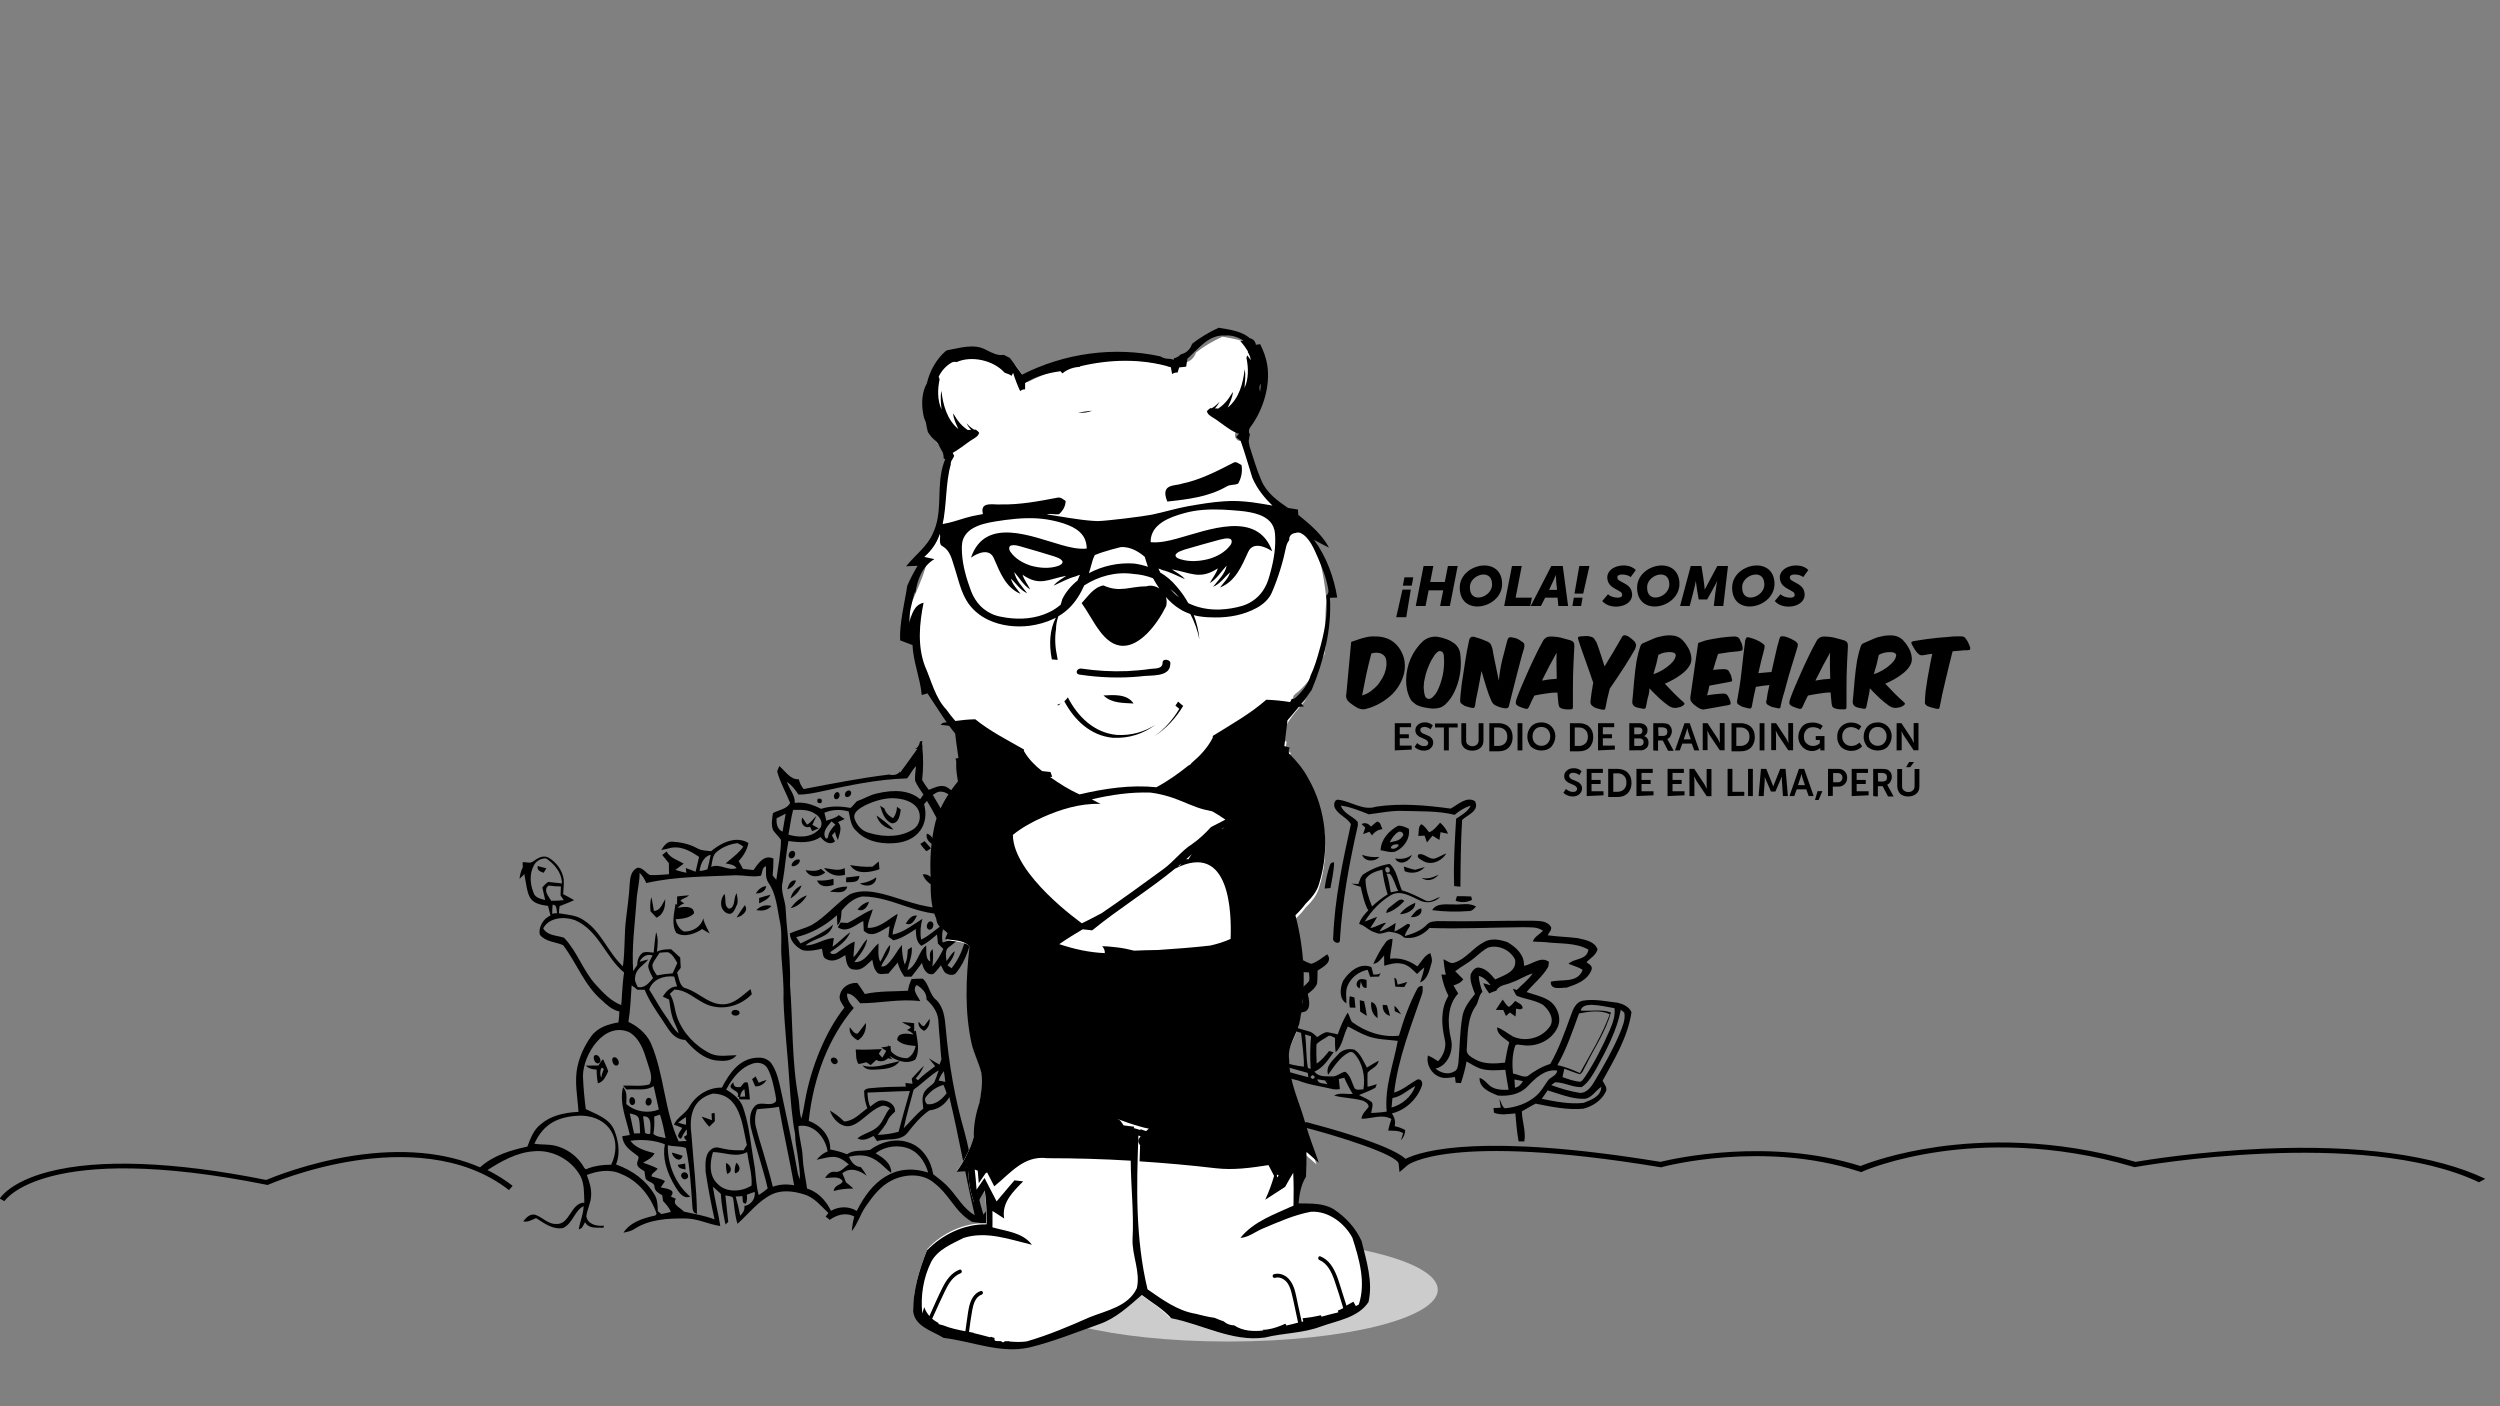 <svg xmlns="http://www.w3.org/2000/svg" width="1920" height="1080" style="enable-background:new 0 0 1920 1080" xml:space="preserve"><rect width="100%" height="100%" fill="#808080" stroke="none"/><ellipse cx="943.1" cy="990.5" rx="161.1" ry="39.8" style="fill:#ccc"/><path d="M761.2 933.5c-.4-.1-.8-.2-1.2-.1.1-.4.3-.9.5-1.3-.5-2.1.5-4.4 2.1-5.7.9-3.3.8-6.6-2.8-8.7.7 5.7-.7 11.1-4.6 15.1-6.4-21.1-8.8-42.4-14.5-63.6-7.3-25.1-12-52.2-14.4-79.8-.7-7.8-1.5-15.7-7.2-21.4-2.8-2.1-4-5.1-5.4-8.2-1.2-2.8-2.4-5.8-4.9-8.1l-.1-.1h-.1c-2.7 0-5.5.1-8.5.3-1.3 2.8-2.4 5.8-2.8 9-11.1.6-22.2.1-33.1 2.5-1.8-3-3.9-5.8-5.8-8.5-6.3-.4-12 3.3-13.3 9-1.2 3.9 1.6 6.9 3.4 9.9-14.7 18.6-25.9 46.5-30.4 72.4-.7 4.2-1.5 8.7-2.7 12.9-1.6-4.9-1.3-10.2-2.1-15.3-5.4-29-4.3-58.4-6.6-87.6.4-13-.7-26.2-1.8-38.9-.6-6.1-1.2-12.4-1.5-18.7-.1-7-4.2-13.9-2.4-21 1.9-10.6 2.5-21.1 4.5-31.7 8.7 1.2 17.5 1.9 24.7-3.1 1.8 2.5 6.4 7 11.1 3.4-.9-1.6-1.8-3.3-2.4-4.6.7-.7 1.6-1.8 2.4-2.7.4 2.2 1.2 4.3 2.2 6.3 1-4.5 3.9-9.9 0-13.8 1.8-.9 3.6-1.6 5.2-2.4-1.5-1-3-1.9-4.5-3-2.7 2.4-6.3 3.1-9.6 4.3-.4-1.8-1-4.5-1.5-6.1 5.7-2.5 12.4-2.8 18.7-1 1.2 5.4 1.5 11.4 6 15.1 9 9.6 22.9 9.9 30.5 9.1 16.6-1.6 25.6-14.2 21.4-29.8.6-.6 1.6-1.8 2.2-2.5 10.5 17.1 17.4 34.3 23.2 52.2 3 8.5 6.1 17.2 7.2 26.2-31.9 14.5-65.1-17.4-89.6-6.7-10.5 7-18.3 17.2-29.3 23.6-5.4 2.7-11.2 4-16.8 6.4.1 6.1 5.2 10.8 9.9 13 4.8.9 9.6 0 14.7-1.2 1 2.8.1 7 3.9 8.2 5.1 2.5 10-.7 14.1-3.3.6 4.3 1.2 11.4 7.2 11.1 6 1 9.4-4.2 13.5-7.5.7 3 1 6.3 3 8.8 1.9 3.6 6.1 1.6 9.3 1.9 2.2-2.5 4.5-5.2 7.2-8.5 1.2 4.3 3 7.8 5.2 10.8h5.4c2.5-3.1 4.9-6.4 8.1-10.6.6 3.6 3.3 10 8.7 8.5 2.2-1.9 4-4.3 5.8-6.6 1.5 2.2 2.1 5.8 5.1 6.6 2.4 1.2 5.5 1 7-1.3 7.3-9.1 10.2-20.7 13.3-31.6 3 7.7 4.1 15.8 5.5 23.9l3.9-2.4c-2.1-9.8-4.8-19.3-6.2-29.3.9 0 1.8.1 2.7.1-.2-.8-.5-1.6-.6-2.4-.1-.7-.2-1.4-.2-2-.9 0-1.8 0-2.6.1-3.4-16-8.7-31.1-12.9-42.7.3-.3.7-.5 1.1-.7-.5-1.2-.7-2.5-.6-3.8 0-.5 0-1.1.1-1.6-.7.4-1.3.7-2 1.2-3.4-8.4-6.4-16.9-9.3-25.1.4-.2.8-.3 1.2-.5-1.1-1.5-1.6-3.5-1.5-5.5-.6.2-1.2.3-1.8.5-2.7-4.9-5.7-9.6-8.4-14.4 1.6-1 3.4-2.5 5.5-2.5 6.4-.4 10.3 6 15 9.7-.4-5.8-5.4-10.5-9.4-13-4.8-2.7-9.7.3-14.2 1.9-1.9-2.5-3.6-4.9-5.1-7.6 1-9.1 1-17.4.1-25.4.1 0 .2-.1.3-.1-.5-1.4-.6-3-.2-4.5-.6.2-1.2.3-1.9.5-.3 2.5-1.6 4.8-4 5.9.7-.1 1.4-.3 2.1-.4-5.1 7.2-9.3 13-13.3 18.4-.1-.2-.1-.5-.2-.7-1.2 1.5-3 2.5-5.5 2.5-.9 0-1.7-.1-2.5-.4-22.2 2.7-44.1 7-65.9 11.2-1.8-2.2-3.1-4.8-3.7-7.5-6.7.3-10.3-6.3-15-10.2-.6 1.3-1 2.5-1.6 3.9v.3c2.2 8.5 6.7 16 9.9 24.1-2.1 4.8-9 5.4-13.2 7.9-.6 4.3-1.5 8.8.1 13 1.8 2.7 4.3 4.8 6.1 7.5-.1 10.3-2.2 20.4-3.6 30.7-.9-1-1.9-2.2-2.8-3.3.4-4.2.6-8.5.6-13-7.2-3.4-11.7 3.7-15.3 8.8-2.8-.3-5.8-.6-8.1-.9-1-1.9-2.2-4-3.3-6 4-4.3 6.6-9 7.5-13.9-11.2-6.9-24.7 2.8-28.6 6.3-3.7-.4-7.8-.4-11.1-2.4-5.5-3-12-4.6-19.5-4.9-3.6.1-5.8 3.4-7.8 6.4 1.6-.3 3.3-.6 4.9-1 9.1-3 16.8 1.3 24.2 6.3-1 4-1.9 7.8-2.7 11.4-2.4-1-4.9-1.9-7.5-2.8l.4 3.6c-2.8-.6-5.5-1.3-8.4-2.2 1.9-1.5 4-3.1 6.4-4.8-4.6-2.8-10.5-4.3-13.2-9.4-1 .9-2.2 1.9-3.3 2.7 1.8 2.2 3.4 4.3 5.1 6.3 0 3 0 6 .1 8.5-4.9.3-9.7.9-14.7.6-1-.6-2.1-1.3-3-2.2-1.8-1.8-3.7-3.4-6.4-3.4-4.8 1.8-5.8 7.5-6.1 12.4-.4 9.1-1.8 18-2.8 26.9-1.5 12.1-.7 24.2-2.4 36.4-11.5-10.6-16.5-26.6-29.9-35.3-5.7-4-12.7-4.3-19.3-5.4.1-1.8.3-3.7.6-5.5 3.7-1.5 7.5-2.8 11.1-4.6-2.7-1.6-5.5-3.1-8.4-4.6.3-3.9.7-7.8.4-11.8-1.2-6.7-5.7-12.9-11.7-16.3-4.5-2.2-8.5.7-12 3.1-2.1 1.6-5.2.3-7.8.4 0 1 .1 2.8.1 4-1.3 2.4-2.2 5.7-2.5 8.8 1.3-1.2 2.7-2.5 4-3.9-.1.3-.1.4-.3.6.4 1.8.7 3.6 1 5.4 2.1 12.7 3.4 17.1 17.2 18.7.6 2.4 1.2 4.9 1.9 7.5-5.5 1.9-9.7 9.4-8.1 14.8 4.6 5.5 11.8 5.2 17.8 7.9 10.5 13.8 16.2 30.7 29.6 42.2 4 3.7 8.1 7.6 13.6 8.7-.1 2.7-.4 5.4-.7 8.4-7.2 1.2-15.9 3.7-20.8 10.5-5.1 6.9-8.8 15-10.6 23-2.7 11.7 0 23.5.7 35.2-12.6.6-22 3.6-28.7 9.3-5.7 4.2-8.1 10.9-10.6 17.4-12.3 2.6-26.2 6.7-36.3 15.9-26.7-11.6-59.9-14.7-97.5-8.9-34.7 5.4-62.2 16.7-66.8 18.6C133.2 891.9 75.3 889.9 37 900 7.9 907.6.1 920-.2 920.5l3.6 2c.3-.5 30.6-46.8 201.3-12.6l.6.2.6-.2c.3-.1 29.3-12.8 66.5-18.5 34.2-5.2 82.4-5.6 118.5 22.6l2.8-3.3c-5.9-4.6-12.4-8.6-19.3-12.1 10-6.4 22.1-13.5 35.4-14.4 14.2-1.5 28.9 6.3 35.9 18.9 3.3 6.3 2.7 13.6 3.1 20.5-5.4.1-8.1 4.5-10.8 8.5-2.8 4.2-5.4 8.2-10.8 7.9-6.1.3-10.3-4.9-15.7-6.9-4.6-1.6-7.8 2.7-9.7 4.9 3.6.9 6.7-1.2 9.9-2.5 6.3 4 12.9 9.1 20.8 7.6 3.9-1.9 6.1-5.4 8.2-8.7s4-6.3 7.5-8.1c-.1 6.3-2.8 11.8-3.7 17.8 2.8-.3 3.6-3.4 4.8-5.5 2.8 5.4 9.3 4 14.2 4.3.1-.4.3-1.2.3-1.6-5.8.7-12.6-1.2-13.5-7.2.7-5.5 3.6-10.5 3.7-16 .3-5.2-1.3-10.3-3.3-15.7 7.2-2.8 17.5-5.1 26.5-.7 12.3 4.9 22.3 16.3 27.1 30.5-.3.3-.7.9-1 1.3-9.7 2.1-19.3 5.2-24.5 13.2 2.8-.6 5.5-1 8.2-2.7 11.5-7.6 25.9-8.4 39.7-8.2 9.3.1 17.5 4.5 26.5 5.8-1.6-10.2-4.2-20.1-5.7-30.2 1.9 1.6 3.9 3.4 6.1 5.5.4 8.4 2.1 16.5 3.6 23.5.6-.6 1.5-1.5 2.1-1.9-.7-6.7-1.5-13.5-2.2-20.4 2.1.6 5.8.3 6 2.5.9 6.4 1.3 13 3.3 19.3 8.7-7.8 15.9-17.5 26.5-22.7 6.7-3.1 15.3-3 25.3.3 7.5 2.5 12.4 8.8 18 14.1-.7.9-1.4 1.9-2.1 2.8.8.6 1.7 1.2 2.4 1.8.2.2.5.4.7.7 5.3-3.8 12.2-6.1 18.9-2.6-1.2 4.5-1.6 7.5-1.9 11.2 4.6-5.7 6.4-12.7 10.5-18.7 5.8-8.4 11.8-16.3 20.7-20.5 9.6-4.6 23.3-5.7 32.6 2.7 4.9 3.7 8.7 8.7 12.4 13.5 4.5 6 9.3 12.1 16.2 15.9 2.1.4 4.3.6 6.7.9l-3.6 4.9c4.2-.9 7.6-3.3 10.3-7.6 3.1 2.1 5.6 4.1 7.9 6.1-2.3-3-4.6-6.1-6.7-9.2zm-30.4-189.9-3.1-2.2c.4-.7 1-1.5 1.5-2.1 1.9-2.7 3.7-5.4 4-8.8-2.7 1.9-4.2 5.1-6.3 7.6-.3-3.7-1.5-8.7 2.1-10.9 4.2-3.1 9-6.9 12-12.3.6.4 1 1.2 1.6 1.8-2.4 11.4-6.3 20.2-11.8 26.9zm13-47.3c.9 4.2.6 8.5.3 12.7-.1 1.2-.3 2.2-.3 3.4-1.5.7-3 1-4.6.9-4.6 4.2-8.8 9.4-15.3 10.5-.9-5.7-.1-10.5 2.2-14.8-6.7 3.6-11.7 9.4-18.7 12.6-.9-5.7-.4-10.9 1-15.9-7.3 4.5-14.2 10.3-22.9 12.1.3-5.7 3-10.6 3.9-16-7.3 4.2-13.9 11.2-23 10.8.1-5.1 2.7-9.4 3.9-14.2-3.9 1.5-7.6 3.7-11.1 5.8-2.7 1.6-5.4 3.3-8.2 4.6-1.3-.1-4-.1-5.4-.3l-2.2 3.6c6.9 4.9 13.5-1.8 19.6-4.8.1 2.5.3 4.9.4 7.5 6.3 6.3 13.6-.3 19.8-3.6-.3 2.7-.6 5.5-.9 8.2 1 .7 2.8 2.1 3.9 2.8 6.4-1.5 11.7-5.2 17.1-8.7.3 4.6.1 9.7 4.3 12.9 4.5-2.2 8.2-5.5 12-8.7.3 2.1.6 4.6.7 6.9l4.2 4.2c-2.2 4.5-4.8 9.4-8.5 13.5.6-4.2.9-8.8.3-13.3-3.3 2.4-1.8 6.1-1.9 9.4-4-1.9-2.7-8.2-3.1-12.3-6.3 5.1-6.7 15.3-14.4 19 1.2-6 4-11.5 3.3-17.8l-3 2.1c-.3 3.9-.4 7.9-2.4 11.4-1.5-4.8-2.2-9.9-2.1-15.1-3.3 3.9-5.5 8.4-8.8 12.3-1.9 2.2-4 4.8-7.2 4.2 2.2-5.5 7.3-9.9 6.9-16.5-3.6 3.6-4.8 8.7-7.6 12.9-2.1-4.3-1.2-9.4-1.3-14.1-6 4.8-9.9 15-18.6 14.4 4-5.4 8.8-10.6 9.9-17.7-4.3 4-6.1 10-10.6 13.9.3-4 .7-7.9 1-12-3.4 1.3-6.4 3.6-9.4 5.7-1.2.9-2.4 1.6-3.6 2.5-.7 1-3.4 1.8-4.8 1.2-.6-.3-.9-.7-.9-1.3 6-4.2 12.4-8.2 15.3-15.3-4.8 3.4-8.7 7.9-13.6 11.2l1-6.6c-7.6.1-14.1 5.8-21.7 5.5 6.7-6 18.6-5.5 21.1-15.9-7.3 6.4-16.5 10.2-25 14.5-1.2-1.5-2.2-3.3-3.3-4.9 10.9-2.5 21.6-8.2 31.3-16.8.1 2.5.1 5.5.3 7.8 2.4-2.1 2.8-5.2 3-8.1 0-1 .1-2.2.3-3.3 5.1-6.3 10.6-10 16-10.8 23.2 0 43.1 15.6 66.6 13.3 5.4-.1 11.6-.4 14.8-5.5zm-105.2-65.5c.9.7 2.1 1.8 3 2.5-.4.6-.9 1-1.5 1.5-1.6 2.1-3.3 4-3.9 6.7-.1 1-.4 2.1-1 2.4-.3.1-.6.1-1 0-3.1-4.7 1.2-9.2 4.4-13.1zm62.8 6.1c-8.8 5.7-21.3 6.6-34.1 2.7-5.2-1.3-9.4-5.7-11.1-11.2-1-4.8 4-7.5 7.8-9.7 7.6-3.7 15-5.7 21.6-5.7 8.8.1 21 3.7 20.8 14.4 0 4-2 7.6-5 9.5zm-97-36.4c3.7 2.5 6.4 6.1 8.8 9.7 6 .1 12-1.2 17.7-2.4 20.5-4.5 42.5-9.3 65.6-10h.1c2.5-2.8 4-6.7 6.9-9.3-.3 3.7-1 7.3-.7 11.1 1.6 3.9 4.2 7.2 6.4 10.6l-2.5 3.6c-7.9-6.6-19-7.9-33.8-4.3-5.2 1.2-9.7 4.2-14.8 5.8-1.6 1.6-3.1 3.7-4.9 5.2-8.5-1.6-16-1.5-22.6.7-7.3-3.7-13.3-5.4-20.2-4.6.3-6-4.3-10.5-6-16.1zm4.7 21.6.3-.1c5.7-.1 11.7-.4 16.6 3 2.5 1.3 4.6 4.2 4.9 6.9.1 1.3 0 3.3-1.8 4.9-6.9 7.9-18.6 5.7-23.6 4.2 1.3-6.3 1.9-12.6 3.6-18.9zM727 839.6c-2.7 3.6-8.1 9.3-15 8.4-1.2-1.2-2.1-3.3-1.2-5.1 3.3-4.6 8.2-8.2 13.8-9.7 1.1 2.5 1.8 4.4 2.4 6.4zm-17.9 11.8c-5.7 4.5-9.9 10-15 15 2.1-10.2 5.1-19.8 7.6-29.6 6.6-4.6 12.1-10.5 19.2-14.8-1 3.1-2.1 6.3-3.4 9.3-.9 1-1.9 1.9-3 2.7-7.2 5.4-6.3 9.3-5.4 17.4zm-21.7 2.1c.1-6.1-7.3-9.7-12.7-7.9-2.4 1-4.3 2.8-6.4 4.3-1.6-3.4-1.9-7.2-2.1-10.8 10.9-.3 21.7-1 32.6-1.2-3 10.3-6 20.8-8.7 31.3-5.4 1.5-10.8 2.2-16 2.4 2.7-3.7 6-7 7.8-11.4 1.2-2.7 3.6-4.6 5.7-6.7h-.2zm38.6-22.6c-1.6-.4-3.3-.7-5.1-1 .9-2.7 2.2-5.1 4-7.2.3 2.3.8 4.9 1.1 8.2zM596.4 628.5c2.2-1.2 4.6-2.4 7-3.6-.3 1.6-.6 3.3-.9 5.1-.4 2.8-1 5.7-1.5 8.7-4.5-1.9-4.8-7-4.6-10.2zm-45.8 25.6c5.1-4.3 11.4-6 15.7-6.6 1.6.7 3.1 1.6 4.6 2.7-2.7 3.9-6.4 6.9-10 9.9-1.2 1-2.4 1.9-3.6 3 3 .6 6.6.9 8.4 3.6-6.6 2.5-13-3.9-19.5-.9.9-4 .8-9 4.4-11.7zm-4.8 2.4c-.7 3.7-1.5 7.5-2.5 11.1-1.8.7-3.9 1.2-6 1.3.5-4.1 2.5-11 8.5-12.4zm-128.4 34.4c-3.3-.9-6.6-1.9-7.6-5.2-3-7.3-3-15.1.1-20.8 1.5-3.4 5.2-5.7 9.4-5.7 4.6 3 12.1 9.6 12.3 19.3-3.6-.3-7-.9-10.6-1.2-1.8 1.2-3.1 2.7-4.5 4.2.7 3.3 1.5 6.6 2.2 9.7-.4-.1-1-.3-1.3-.3zm6 .9c-1.8-2.7-4.6-6.1-3.9-9 .1-1 .7-1.9 1.9-2.7 2.7.4 5.7.7 9.4.7-.1 2.2-.3 4.6-.3 6.9.6.9 1.8 2.5 2.5 3.6-3.1.4-6.4.5-9.6.5zm4.4 9.6c-1.2-.1-2.5 0-3.7.4v-.1c0-1.8.1-4.9.3-6.9 3.4 0 3 3.9 3.4 6.6zm29.8 54.9c-9.9-10.9-14.2-25.4-24.4-36.1-5.4-1.9-12.9-1.5-16-7.2 4.2-8.2 15.6-9.4 24.2-6.4 18.3 7.8 23.5 28.4 37.9 40.3-.9 5.5-1.2 11.2-1.6 16.5-.1 2.8-.3 5.7-.6 8.5-7.9-3-13.8-9.4-19.5-15.6zm11.8 138.2c-6.9 0-12.7.9-17.8 2.8-1.8 1.5-2.8 0-3.6-1.6-4-6.6-10.3-12-18.3-14.8-6.3-2.5-12.9-1.5-19.3-2.5 7-15.6 18.7-21.3 36.2-21.6 21.5.7 31.8 18.7 22.8 37.7zm38.5 37.9-2.7-2.2c-.1-4.8-.3-9.1-2.5-12.7-6.1-10.5-16.6-18.6-29.6-23.2 4-9.6 1-20.4-1.2-26-3.7-9.3-13.6-12.4-22-16.5-1-7.5-1.8-15.9-2.2-25.3.1-16.6 16.2-42.2 35.5-33.8 8.4 4.8 11.5 15.1 13.8 22.6 1.6 5.7 4.9 12 1.8 17.5-6.6 1.9-13.6.6-20.4 1 .9.9 1.9 1.9 2.8 3 7-.9 14.4 1.5 20.8-2.7l4 18c-8.4 3.3-18.1 1.8-25-4.2 0-4.5 1-9.4-2.5-13-3.1 12.6 2.7 24.7 5.2 36.8l-5.8.9c.4 6.6 5.5 10.5 10.5 14.1 2.2 1.6 2.5 1.6 1.5 4.5-2.1 4.8 1.8 6.1 5.1 8.4.1 1.6.4 3.6.9 5.7.9 1.2 2.1 1.8 3.3 2.4 1.8.9 3.4 1.6 3.4 3.7.3 3.6 3.4 4.9 6 6.6.1 1.2.4 3.3.6 4.3 2.2 2.5 4.8 5.1 6 8.4-2.3.8-4.9 1.1-7.3 1.7zm-5.5-74.9 4.5-1.5c1.8 5.7 3 11.4 4.3 18.1-3.1-.9-7-.9-9.4-3.3.7-3.8.9-7.9.6-13.3zm-3 13.2c-1.2.4-2.5.3-4-.6-.4-4.3-1-8.5-1.5-12.7 7.1-.8 5.6 8.2 5.5 13.3zm-7.8-.3c-1.3 0-3.4 0-4.6.1-1.3-5.1-2.1-10.3-3.4-15.4 2.7.7 6 1 7 3.9 1 3.6.7 7.7 1 11.4zm57.2 66.1c-7.8-3-15.7-4.2-23.6-6-2.5-3.1-9.3-5.1-6.1-10l-.6-.1c-.9-.4-2.4-1-3.3-1.5 4.5-5.5-3.7-6-7.8-7 1.2-1.6 2.2-3.1 3.3-4.8-3.1-1.9-6.7-2.5-10.3-3.6-.3-2.7 3.7-3.7 4.6-6.1-3.6-1.8-7.3-3.1-11.1-4.5 3.3-1.9 7-3.6 8.8-7.2-6.7-1.8-14.2-3.7-18.6-9.6 9.4-1.3 18.7-.4 26.5 2.7-1.9 9.7.9 21 8.4 33.2 2.4 3.7 5.8 9.1 11.1 7-11.1-9.4-17.5-24.2-17.2-39.5 4.5 1.3 9.6.4 13.9 2.2 3.1 14.5 3.9 29.5 4.9 44.2.3 2.5 0 5.7 3.6 6.3-.3-20.2-2.8-40-4.2-60-1.9-14.2 0-27.7 16.2-32.3 21.3.1 22.7 23.8 26.3 39.5-.7 1.2-1.6 2.7-2.5 4-4.6.1-10.2.1-15.6-1.2-2.8-.6-5.8-1.8-8.5 0-6 3.7-5.2 11.5-5.1 17.7 1.9 12.4 4.2 24.7 6.9 36.6zm2.1-27.5c-7.9-7.5-4.6-20.1-3.3-24.2 8.8.1 17.7 4.6 26.2 0 1.2 8.7 4 17.1 3.4 25.7-7.5 4.9-19.6 5.8-26.3-1.5zm20.9 17.1-.1.4c.4 3.1-1.5 5.5-3.3 7.2-1-5.7-2.2-10.5-3.4-14.8 1.5-.1 3.9-.1 5.2-.3.4 1.9-.7 6.1 2.7 5.7.9-2.2 1-4.5.6-6.7 1.8-.7 3.9-1.6 6.1-2.2.8 4.8-2.7 10.2-7.8 10.7zm10.9-8.3c-1.9-6.9-2.2-13.9-3-20.8-.9-5.1-1.6-10.2-2.4-15.1-1.5-10.5-3.1-21.4-6.7-31.6-2.2-6.3-7.6-10.3-12.9-13.5 5.7-10.6 12.1-17.2 19.9-19.8 4-1.6 9.6-.7 11.8 3.4 3.4 6.1 4.6 13.2 6.1 20.1.1 2.1 1.6 5.1-.6 6.3-4.5 3.1-11.1-1.6-15.3 2.8-4.2 4.5-3.9 11.2-3 16 1.9 7.8 4.2 15.6 6.4 23 2.2 7.8 4.8 16 6.6 24.1-2.1 1.8-4.3 3.5-6.9 5.1zm10.8-6.4c-2.1-8.8-4.8-17.8-7.3-26.3-1.9-6.3-3.9-12.6-5.5-19-1.3-4.5-1-9.6.7-14.2 5.7-.7 11.2-.7 16.8-1.9 3.6 20.4 8.1 40 11.7 60.3-5.9-1.1-11.4-.7-16.4 1.1zm19-11.4c-3.6-21.1-8.4-41.6-12.7-62.4-1.6-7.2-3.1-14.8-7.5-21.1-2.7-3.3-6.4-4.3-9.6-4.2-14.7-.1-22.7 12.3-28.3 23-9.9-.3-19.8 5.5-25 14.7-1.3 2.5-3.6 4.5-5.7 6.4-2.4 2.1-4.8 4.3-6.1 7.3 2.1.9 4.2 1.6 6.3 2.5-1.2 2.8-5.7 6.4-1 8.4l1-1.5c.7-1.9 1.8-3.7 3.6-5.7v4.3l-2.2 1.3c.3 1.5 1.3 2.4 2.2 3.3-2.1.1-4.2.1-6.3.3-11.2-24.1-10.9-51.2-21.4-75.6-4-8.4-11.5-13.5-17.2-16.2 1.6-9.4 1.8-18.7 2.5-28 1.6.9 3 2.1 4.3 3.3h5.7c3.3 8.2 8.4 15.6 13.2 22.7 5.1 7.2 8.2 15.4 18 15.9 7.3 8.5 14.4 14.1 22.6 15.6 5.7.7 12.7 1.3 16.8-3.9-6.7 0-13.6 1.6-19.9-1.2-11.8-5.7-21.3-15.9-25.7-27.8-2.2-6-2.1-12.6-5.7-18.1l3.6-3.3c6.1.1 11.1 3.3 16.2 6.6 4 2.5 8.4 5.4 13.3 6.3 10.3 2.5 22.2-1.2 29.9-9.4-.3-1-.7-2.7-1-3.9-6.3 4.9-12.3 11.5-20.8 11.7-6.7.3-12.4-3.3-17.8-6.6-3.3-2.1-6.7-4.2-10.5-5.5-5.5-1-5.7-7.8-7.3-12.3.7-.9 1.9-2.5 2.8-3.6-.1-2.7-.3-5.5-.4-7.8v-.1l-.1-.1c-2.2-2.1-4.6-4.2-6.9-6.3-3.7.1-7.5.1-10.9 1.9.6-4.9 1.2-10.2-.6-15-1 5.2-1.3 10.5-1.9 15.7-2.7-.1-5.7-1-8.4.1-2.8 2.1-4.2 5.4-4.2 9.4-1 1.5-2.1 3.1-3.1 4.8-1.3-18 1.2-35.6 2.5-53.4.3-7.5 2.5-14.7 2.4-22.2 2.1 2.1 3.9 4.8 5.1 7.9 22.7-5.2 45.9-4.9 69-6 6.4 0 12.6 1.6 19 .4 1.3-2.2.9-6.9 4-7.2.1 4.2-.7 8.8 1.9 12.6 6.3 9.1 6.7 20.5 9 31 1.6 8.7.3 17.5 1 26.3.7 10.5 1.9 21.1 1.5 31.9.7 21.6 3.3 42.8 4.6 64.2.9 13 1.8 26.3 4.3 39.4.1 5.4 1 10.6 1.9 15.9.9 6.1 1.9 12.6 1.9 19-.8-1.6-1.6-3.6-1.9-5.7zm-85.6-36.2c-2.2-.4-4.2-1-6.1-1.6 1.9-1.6 3.9-3 6-4.3.1 2 .1 4 .1 5.9zm-35.7-125.1c1.8-4 5.7-6.4 10-4.9-1.3 2.5-3 5.1-3.4 8.1.4 3.4 2.2 6.3 3.7 9.3-3.1 3.7-6.3 7.9-11.7 6.9-1.2-2.5-2.8-5.2-1.9-8.2.6-6 6.6-8.7 10-13-2.3.4-4.8 1.2-6.7 1.8zm18.2 26.9c1.5.7 3 1.3 4.5 2.1.7 4.8 1.2 9.6 2.7 14.2 1.2 4 3.7 7.5 4.6 11.7-2.8-2.2-4.8-5.4-6.7-8.4-.9-1.5-1.9-3.1-3-4.5-4.8-6.7-8.5-13.8-12.9-20.7 2.7-8.1 11.5-10.9 19.2-10 .6 2.2 1.3 4.9 2.2 7.6-5.1-.1-8.5 4-10.9 7.6l.3.4zm7.2-18.1c-4.8.4-8.7.9-12.1 1.6-1.6-2.5-4-5.5-3.3-8.7 1.3-3.1 3.6-5.8 5.4-8.7 2.2-.1 4.5-.6 6.7-.3 3.3 1.6 5.1 5.1 6.9 8.2-1.2 2.7-2.4 5.4-3.6 7.9zM658 930c-6-3.7-13.5-3.7-19.8-.1-4.3-8.8-10.8-14.8-18.4-17.1-1-7.9-3-15.7-3.3-23.8-.3-8.2-3.1-16-3.3-24.2 11.4-2.2 20.8 8.7 22.4 19.5-3.3 1.2-6.1 3.6-8.4 6.4 11.1-2.2 15.1-4.9 24.7 3.6-3.4 1.9-6.1 6.3-10.5 5.7-3.7-.7-6.1 2.2-7.8 4.6 4.6.3 10.5-1.9 13.6 2.5-.3 1.3-1.6 2.1-3 2.8-1.8.9-3.7 2.2-3.9 4.8 4.3-1.3 9.6-1.9 15.1-1.9-1.8-1.6-3.7-3.3-5.7-4.8-.9-2.5-1.9-4.9-2.8-6.9 6.1-5.1 13.6-2.1 18.7 1.9-1.3-2.4-2.7-4.5-4.5-6.7-3.9-.3-6.9-2.8-9.1-7.9 12.1-2.8 18.9-.1 27.4 8.1 1.6 1.5 3.3 3 5.1 4.3.1-7.6-6.4-11.7-12-15.1 7.3-5.5 17.5-6.9 26.2-3.3 8.7 3.9 12.6 12.7 14.1 18.1-26.5-8.3-44 7.6-54.8 29.5zm71.4-17.1c-3.7-4.3-8.2-7.6-12.7-11.1-1.5-9.7-7.8-21.1-19.2-24.5-9.1-3.1-20.4-.9-29.2 5.8-2.1.4-4.3.4-6.4.6-3.9.1-7.9.3-11.4 2.8-3.7-1.6-8.1-2.8-12.9-3.7.4-10.9-8.1-19-16.5-22 3.7-34.3 15.6-64.2 34.6-86.7-2.7-3-5.5-6.6-5.1-11.1 4.5.4 7.2 4.2 10 7.5 15.4 0 30.5-3.6 46.1-1.6-1.6-3.9-6.6-8.5-2.7-12.4 3.7 2.1 7.9 5.8 7.6 11.2 3.7 3.3 8.4 8.7 9 15.6.3 5.1.7 10 1.2 15.1.3 5.1.7 10.2 1.2 15.3-.3 1-1 2.7-1.5 3.9-2.8-1.6-5.5-3.1-8.2-4.8 1.6 1.9 3.3 4 4.9 6-4.5 3.6-9.3 6.7-13.2 10.9-.6-.6-1.2-1-1.8-1.5 3-3.1 4.8-6.1 6.4-9.7-3.3 3.1-6.3 6.6-9.4 9.9.1 1 .4 2.7.6 3.9-1.8-.1-3.6-.4-5.4-.6 0 .9.1 1.8.3 2.8-9.1.1-18.1.3-27.1 1.2-1.3.1-3.4.3-4.5 1.5-.4.4-.6 1-.4 1.8 0 4.5 1.2 8.8 2.4 12.1-5.5 4-10.5 9.9-17.8 10.2-3.4-3.4-7-6.1-10.9-8.4 1.5 4.8 5.2 9.3 9.4 11.1 7 3.3 13.3-2.8 18.4-6.9 3.4-2.8 7-5.8 11.4-7.5 2.1-.9 4.3-.3 6.9 1.5-3.7 4-4.8 9.6-8.7 13.5-4.3 4.8-11.4 5.5-16.3 9.7 4.5 2.4 8.7 0 12.4-1.9 1 1.6 1.9 2.8 2.7 4 7.8-2.5 18 .7 23.6-6.7 4.5-5.8 9.9-12.3 16.5-16.9 6.6-.7 12.3-4.5 15.4-10.3 7.3 30.4 12.4 60.5 19.5 90.8-8.3-4.8-13-13.4-19.2-20.4z"/><path d="M652.9 607.3c-2.5-1.3-5.4 2.7-3.3 4.6 2.6 1.4 5.6-2.7 3.3-4.6zm-11.5 6.3c2.5 1.2 4.5-2.8 2.8-4.8-2.6-2.1-5.2 3.3-2.8 4.8zm-10.6.1c-2.8-1.1-3.7.2-2.8 2.7 2.3 1.1 4 .2 2.8-2.7zm58.1 5.9c-.1 3.1-1 6.1-3 8.8-3.4-1.8-5.8-4.3-6.7-7.5l-3.3-2.1c1.6 4.9 3.3 11.4 9 13.5 5.5.1 6.3-6.6 6.9-10.5-.4-.3-.9-.6-1.3-1-.7-.5-1.2-.8-1.6-1.2zm-14.7 7.4-1-.7c1.5 5.8 6.6 10 13 10.8-3.5-3.9-7.7-6.9-12-10.1zm-52.1 8c.6 1 1 2.2 1.6 3.3 1.5-.6 3.6-1.5 5.1-2.1l-4.9-2.7c1-2.2 2.2-4.8 3.1-6.9-2.4 2.2-4.2 5.2-7.2 6.7-1-1.6-2.4-3.6-3.6-5.5-1.9 4.2 1.3 8.7 5.9 7.2zm89.7 5.2c-.9 3.7 1.2 6.9 6.1 9.1l.9.4c-1.5-3.5-2.7-8.3-7-9.5zm-5 7.9c1.3 1.8 2.7 3.7 4.5 5.5l.3.1c1-.7 2.4-1.5 3.4-2.2-1.6-1.8-3.3-3.7-4.9-5.5-.9.6-2.2 1.5-3.3 2.1zm-100.3 10.7c2.7 1.8 5.7-2.8 3.4-4.9-2.6-2-5.8 2.8-3.4 4.9zm125 11.8c-2.7-6.7-7.5-11.8-11.5-16 0 6.4 3.7 13.9 10.8 15.9l.7.1zM608 664.9v.3c2.5.6 6.6-1.8 6.3-4.8-2.5-1.6-6.7 2-6.3 4.5zm66.9-3.3c-1.5 1.3-3.3 2.7-4.8 4-5.7.4-11.5-.3-17.2-1.2 2.4 4 6.6 5.5 11.1 5.4 4.2 0 8.4-1.2 11.4-2.2-.2-1.6-.3-4.3-.5-6zm40.3 1.2c.3 6.4 5.1 12.4 11.1 13.9-1.3-5.2-4.8-9.6-10.3-13.5l-.8-.4zm-295.6 4.1c-2.1-.6-4.3-1.2-6.6-1.8-.9 3.4 2.1 4.3 4.5 5.2.6-1.1 1.5-2.4 2.1-3.4zm229.1-.2c-5.1 2.7-10.6.4-15.9 0 3 3.7 7.2 5.8 11.7 5.8 1.5 0 3.1-.3 4.5-.7-.1-1.5-.1-3.6-.3-5.1zm-30 1.6c1 2.2 3 3.9 5.5 4.5 3.3.6 7-.4 9.6-2.8l-3.3-2.7c-3.6 2.2-7.8 1.5-11.8 1zm90.5 3.2h-.6c1.9 5.1 6.6 9 12 9.7-2.6-4.6-6.2-10.2-11.4-9.7zm-59.4 6.1c4-.4 9.9 1 10.2-4.9-3.4.4-6.7.9-10.2 1.2v3.7zm10.5.8c4.8 3.3 12.4 1.9 12.7-4.6-3.4 2.4-7.5 4-11.5 4.5l-1.2.1zm-20.2-3.5c-4.2 1.2-8.4 1.6-12.6 1.3 2.1 5.2 7.6 5.1 12.7 3.4l-.1-4.7zm-28.9 1.8.1-.4c-4.3-1-5.7 3.6-6.7 6.7 3.1-.9 5.4-3 6.6-6.3zm27.2 7.5-1 .7c4.6-.1 11.7 2.2 13.3-4-4.8 0-9.1 1.1-12.3 3.3zm-31 4.9-.3.9c4-2.4 7-5.8 8.5-10-4 1.7-7.1 5-8.2 9.1zm-19.1-8 .1-.6c-3.3.4-6.1 2.5-7.9 5.7 3.9.1 7.2-1.8 7.8-5.1zm-5.3 12.7c3.3-1.6 7-3 8.7-6.6-3 .7-6 1.6-8.7 2.5v4.1zm-16.9-5.7-.3-2.1-.6 1c-1.9 3.4-.4 9.9-5.2 10.9-4.2-1.6-2.2-7.8-3.6-11.4-2.1 2.5-3.1 6.3-2.4 9.4.6 3.1 3.9 6.6 7.2 5.8 2.1-.7 3.3-3.4 4.2-5.7 1.5-2.2 1.2-5.2.7-7.9zm-25.9 17.1c-1.6 6.1-7.8 10.5-15 10.2-4.3-2.2-5.8-6.7-6.3-9.4 4.9-.4 10.3-.7 14.1-4.5.1-6.3-8.2-5.1-12.6-4.3 1.5-1.6 3.1-2.7 5.1-3.4-.9-.6-1.9-1.3-3-1.9 1.2-1.8 4.2-2.2 5.8-3.6l1-.7c-3.1.3-6.3.4-9.3.9v6.3l-1.2-.6c-1 7.3-3.4 15.6.6 22.3 6.4 4 15.6.1 19.8-3 1.9 1.2 3.9 2.2 5.8 3.4-1.6-3.4-3.6-6.7-4.6-10.2l-.2-1.5zm67.8-8.7-.7 1c5.1-1.2 9.6-4.9 12.4-9.9-4.6 1.7-8.5 4.5-11.7 8.9zm-98.6-3.3c-1.6 3.1-3.3 6.3-7.2 6.4-.6-3.6-1.2-7.2-1.9-10.6-1.2 3.6-1 7.3-.7 10.9 1.5 1.6 3.1 3.3 4.6 4.9 6.4-3 6.7-9.7 6.7-14.4-.4 1-1 2-1.5 2.8zm149.5 4.9-.3.4c4.2 2.1 7.6-1.6 8.8-6-3.2.8-5.9 2.5-8.5 5.6zm-78 .9c4 .6 7.9.6 11.2-2.8l.4-.4c-4.2-1.3-8.7-.1-11.6 3.2zm-15.2 5.6c3.9-.6 9.7-5.2 6.3-9.4-2.3 3.1-4.2 6.2-6.3 9.4zm-92.5 107.7c-4.9-2.1-3.1 6.3.1 6.1 1 0 1.8-.9 1.9-1.8.3-1.5-.9-3.6-2-4.3zm-14 4.4c1 0 1.8-.9 1.9-1.8.3-1.5-.9-3.6-2.1-4.3-4.9-2.1-3.1 6.3.2 6.1zm237.1-108.4-.7 1c4.8 2.1 6.7-2.7 8.7-6.1-3.8-.6-6.2 2.4-8 5.1zm37.9-1.6c-2.8 1-4 3.7-4.9 6.4 3.6-.3 6.7-3 4.9-6.4zm-20.6 7.3c2.7.3 4.2-3.9 2.5-5.8-3.4-2.7-6.3 4.7-2.5 5.8zm-151.8 64.2c.7 2.8 7.3 2.4 6-1.3-1.4-2-6.3-1.8-6 1.3zm115.8 34.1c-.9-1-1.8-1.9-2.7-3 .7-1.2 1.6-2.5 2.4-3.6-7.3.4-13.8.6-20.1.3.4 3.7-.1 7.8 2.1 11.1 2.1 0 4-.9 6-1.3.9.6 2.5 1.6 3.4 2.2l4.3-4c2.8 1.8 6.3 1.3 9-1.3 1 .3 2.5.6 3.6.9-.7-.7-1.9-1.5-2.2-2.5 3.7 2.5 12.3 7 19.5 2.7 3.9-7 1.5-15 .4-22.3l-1.2.6v-6.3c-3.1-.3-6.1-.7-9.3-.9l1 .7c1.6 1.3 4.6 1.8 5.8 3.6-1 .7-2.1 1.3-3 1.9 1.9.7 3.7 1.9 5.1 3.4-4.3-.7-12.7-2.1-12.6 4.3 3.7 3.7 9.1 4 14.1 4.5-.6 2.8-2.1 7.3-6.3 9.4-5.1.1-9.9-1.9-12.7-5.5v-.9c-.3-1-.3-1.9-.1-3-.4.1-1 .1-1.6.3l-.4-1.2-.3 1.3c-1.9.3-3.4.6-5.1.7 1.2.7 2.5 1.8 3.9 2.7-1 1.8-1.9 3.6-3 5.2zM658.8 799c4.4-2.6 6.7-7.8 6.2-13.4-2.2 2.7-4 5.5-6.3 8.2-3 .3-4.3-3-6.1-4.9-.6 4.1 1.4 7.4 6.2 10.1zm50.9-7.3c3.2-1.8 4.6-5.6 4.3-9.3-1.5 1.8-2.8 3.9-4.3 5.7-1.9.1-2.8-2.2-4.2-3.4-.5 2.8.9 5.2 4.2 7zm-224.2 57c3 0 2.8-4.5.9-5.8-3.9-1.8-3.9 5.5-.9 5.8z"/><path d="M463.2 813.5c-1.6 1.2-2.5 3.1-3.6 4.8-3.1.1-6.4.1-9.6.1 2.2 2.4 5.4 3 8.2 3 0 3.4.3 7 1 10.6 4.5-1.2 6.1-5.5 7.9-9.3-.4-1-.9-2.2-1.3-3.4l-2.6-5.8zm.1 8.7c-.7 1.6-1.2 3.4-1.5 5.2h-.1c-.9-1.5-.9-4.9-.1-6.6.6-1.2 1-1 2.1.3l-.4 1.1zm60.9 65.4c-2.5-.7-5.4-1.8-8.2-2.4.4 2.4 2.8 5.4 5.4 5.4.9 0 2.4-.8 2.8-3zM498 849.1c2.4 0 3.4-4.2 1.5-5.5-3.6-2.4-5.4 5.4-1.5 5.5zm28.5 49.1-.3-4.6c-1.8.3-3.7.6-5.7 1 .6 2.8 3.3 3.1 5.5 3.4l.5.2zm-.9 2.1c-2.1.1-3.4 2.5-1.8 4.2.4.7 1.2 1.2 2.1 1.2 1 0 2.1-.7 2.5-1.6.6-1.7-1-3.9-2.8-3.8zm32-7.2c-.1 2.7 0 5.7.9 8.5 4.6-1.7 3-6.8-.9-8.5zm7.8-.1c-.7 2.5-1.6 5.2-.9 8.1 4.6-.9 4.3-5.9.9-8.1zm-21-28 .3.3c1.5-1.3 2.8-2.8 4.3-4.2 0-2.1-.1-4.2-.1-6.3-.7.1-1.6.1-2.4.3 0 1.3.1 3.7.3 5.2-2.7-.9-5.2-1.9-7.9-2.7 1.6 2.8 3.7 5.5 5.5 7.4zm34.3-33.7c.4 1 .9 1.9 1.3 3 3.6.3 6.9-1.8 8.7-4.9-1.9.6-3.9 1.2-6 2.1l-2.4-4.8c-.7.6-1.9 1.5-2.7 2.1.4.7.7 1.6 1.1 2.5zm61.5-14.2c1 .4 2.1.1 2.7-.6 1.6-2.1-1.2-4.9-3.4-4.2-2.7.9-1.2 3.9.7 4.8zm22.2 1.2c3.4 4.3 7.9 3.1 12.7 3 5.8-.4 12.3-1.2 15.9-6.4-2.5.6-5.2 1.2-7.8 1.9-6.8 1.8-13.8 3.5-20.8 1.5zm-93.6 16.5c-3.4.4-5.5.1-5.5-3.6-7.5 6.1 6.4 5.4 3.1 11.2h1.3v1.9c2.7 0 5.5 0 8.2.1-.4-4.2-.6-8.5-1.6-12.9-2.9-1.4-4 1.6-5.5 3.3zm-.4 7.5c.4-2.8 1.6-4.9 3.3-5.8.3 1.8.4 3.7.6 5.7-1.1-.1-2.9.1-3.9.1zM1903.9 908c-89.5-42.6-261.3-12.2-262.9-11.9l-1.5.3-1.5-.4c-61.8-18.2-114.8-16.3-148.3-11.5-36.3 5.2-58.1 14.7-58.3 14.8l-2 .9-2.2-.7c-73.3-23.8-149.3-3.6-150-3.4l-1.3.4-1.5-.2c-161.7-26.7-193.1-1.7-193.4-1.4l-6.2 5.3-.6-6.3c-.6-7-46-21.3-74.4-28.6l3.1-3.6c11.6 3 64.7 17.1 76.5 28.3 13.2-6.5 59.8-20 195.8 2.3 10.8-2.6 83.1-18.9 153.7 3.2 6.4-2.6 27.3-10.2 59-14.7 34.5-4.9 88.9-6.9 152.2 11.5 8.3-1.4 48.8-8 98.1-10.1 73.2-3.2 132 4.8 170.5 23.1l-4.8 2.7zM892.3 907.2c.6-.2 1.2-.2 1.8 0 .5.2.9.5 1.4.7l-5.1-3.6c.6 1.1 1.3 2 1.9 2.9z"/><path d="M757.3 939.5c.2-8.6.1-17.3-1.2-25.8-1.9 3.2-3.7 6.3-5.5 9.6-1.3-.1-1.5-.2-2.8-.3-2.4-7.8-4.6-15.7-3.6-24-3.2.1-6.3.3-9.5.4 7.9-10.9 14.2-23.6 15.1-37.2 1.1-12.7 6.2-25.1 4.3-38-1.9-7.6-5.6-14.7-7.3-22.4-5.1-24.3-4-49.4-1.1-74-4.2-5.1-12.4-4.6-18.6-5.7.5-1.1 1.4-3.4 1.9-4.5-2.9-2.8-7.3-4.9-8.1-9.2-.1-.7-.3-1.4-.4-2-3.5-7.7-4.4-18-3.8-29-.9-15 .2-30.1 3.9-44.7 2.8-8.9 7.2-17 12.5-24.5 1.5-2.1 3-4.1 4.7-6-.8-4.8-1.5-9.6-1.2-14.6.1-1.1-.2-1.9-.6-2.6.8-.2 1.6-.4 2.3-.6h.1c-.5-4.8-1.3-9.6-1.9-14.4 2 1.9 4 3.7 6 5.4 4.1 3.5 10.1-2.5 6-6-9.9-8.4-18.5-18.2-26.2-28.6-5.3-7.2-10.3-14.6-14.8-22.3-.5-2-.9-4-1.4-5.9.6-.9.8-2 .4-3.4-.8-2.2-1.5-4.4-2.1-6.6-.2-1.5-.3-2.9-.3-4.4-.3-.1-.6-.2-.9-.4-2.5-9.9-4-20.1-4.7-30.3 4.2-11.8 10.4-23.2 13.3-35.4.5-2-.4-3.6-1.8-4.5 4.2-4.3 8.1-8.7 10.4-14.3 6.8-14.1 3.6-30.1 6.4-45 .6-3.8 1.8-7.4 3.2-11-.4-.3-.8-.5-1.2-.8.1-1.3-.1-2.6-.5-3.9-.1-.2-.2-.4-.2-.6-1.1-1.6-2-3.8-2.6-4.9 0-.1-.1-.2-.1-.3 0 0 .1-.1.2-.1-.1 0-.1 0-.2.1l-.6-1.2c-.5-.7-1.1-1.3-1.7-2-1.3-1.3-2.6-2.4-3.3-3.3-1-1.2-1.9-2.5-2.7-3.8-.6-2.4-1-4.8-1.4-7.3-.9-1.9-1.5-4-2-6.1-1.4-7.6-1.2-16.7 2.9-23.5 2.4-9.5 7.2-18.2 15-24.9.2.1.5.2.7.3-.2-.1-.3-.2-.5-.4 9.8-1.6 21-5.5 30.3-.1 4.2 2.1 8.4 4.7 13.2 3.8 1.2.6 3.5 1.8 4.7 2.4 3.1 4.2 6.2 8.4 9.2 12.7 32.2-16.1 70.1-21.1 105.3-13.2 1.8 1.2 4 1.9 6.8 1.9h.7c.9.3 1.8.5 2.7.7v-1.1c2.2-.6 4-1.7 5.3-3.1 4.5-1 7.3-4.1 8.5-7.8 6.2-4.9 13.1-8.9 20.3-12.2 8.1 1.5 17.6 2.6 23.7 8.2 1.6.3 2.7 1.2 3.5 2.3.4 17.4-3 34.6-5.4 51.9-2.8 3.7-6.1 7.1-10.2 9.7-4.5 2.9-.3 10.3 4.3 7.3 1.5-1 2.9-2 4.3-3.1-.7 8.5.1 17 3.2 25 3.7 9.4 9.3 17.9 14.4 26.7 1 1.8 2.7 2.3 4.2 2 3.1 2.8 6.5 5.2 10 7.6 2.5.4 5 .9 7.5 1.3.1 1.4.1 2.8.2 4.1.4.3.7.5 1.1.8 2.4 2 4.9 4.1 7.3 6.2 1.6 4 2.9 8.2 4.2 12.3-.2-.1-.5-.2-.7-.4.3.5.6.9 1 1.4 3.6 12.6 6.1 25.8 7.3 39.2-1 9.3-1.2 18.7.1 27.9-.2 2.2-.4 4.3-.6 6.4-.3 2.3-.6 4.6-1 7-5.3 11.7-12.5 22.9-22.6 30.8-4.3 3.4 1.7 9.3 6 6 1-.8 2-1.6 3-2.5-7.1 8.6-15.6 16.6-18.6 27.7-.6 2.2 1 4.6 3.1 5.3-.3 2.4-.7 4.9-.9 7.3h.1c1.3.4 2.6.8 4.1 1.2-.8 1.3-1 2.8-.6 4.5 5.6 5.7 10.7 11.8 14.4 18.9 13.7 24.2 16.1 54 7.8 80.3-1.8 6.3-6.1 11-10.5 15.4-2.2 3-4.8 5.8-7.7 8.6 6.5 26 8.1 53.6 2.9 80-1.7 10.4-10.1 19.1-8.5 30.1-.2 16.5 7.4 31.6 11.6 47.2 2.8 10.5 6.8 20.7 10.3 31.1-3.1-2.7-6.2-5.5-9.3-8.2 0 6.3-.1 12.5-.5 18.8-3.9 6.1-5.2 13.2-5.8 20.3 8.9.3 18.4-.3 26.4 4.5 9.2 6 16.9 14.5 21.3 24.5 3.5 15.2 8.6 30.9 4.9 46.5-8.1 11.9-23.8 13.9-36.5 18.3-13.7 5-28.4 4.7-42.4 8-25 3.4-47.5-10.4-71.3-15.2-6.3-7.3-14.8-12-22.3-17.9-9.9 8.5-19.8 17.7-32.3 22-17.6 6.2-35 13-53.2 17.4-22.2 4.9-43.7-5-65.4-7.7-8.5-5.4-22-8.6-23.1-20.5-.1-15.9 4.8-31.5 10.8-46.1 11.1-11.9 28-20.1 44.9-19.5z" style="fill:#fff"/><path d="M941.9 373.7c-14.1 8.1-30.2 9.8-45.4 11.5-5.8-14.1 6.3-11.8 11-13.7 13.9-2.8 26.9-9.5 39.7-16.1 2.2-1.4 4.3.9 6.3 1.8.9 5.1-.3 10.2-2.6 14.2-2.9 1.4-6.2.5-9 2.3zm-24.8 144.6c.1-.1.1-.3.2-.5-.1.2-.1.4-.2.5zm-97 17.3c7.7 14.9 20.2 27.1 37.4 28.8 11.2.7 21.3-2.3 29.9-7.8-9.2 6.9-20.3 10.7-33 10-16.8-1.7-29.2-13.4-37-28 1-.9 1.9-1.9 2.7-3zm-7.6 6.3c-.1-.3-.2-.5-.3-.8.9-.2 1.8-.5 2.6-.9-.7.7-1.5 1.3-2.3 1.7zm93.2 2.5c-1-.8-2-1.6-3-2.5.7-1 1.5-2 2.1-3.1l.1.1c1.2 1.2 2.5 2.2 3.8 3.2-5.5 9.2-12.9 17.3-22.3 23.5 8-5.7 14.4-13 19.3-21.2zm-35.1-4.1c-7.9-.5-17-.1-23.1-6.2 7.9-.4 18.1-1.3 23.1 6.2zm5-20.8c-15.6 1.5-31.1.9-46.5-1.4-3.9-.6-2.2-5.2 1.6-4.6 11.6 1.7 23.2 2.4 35 1.9 6-.3 12-.8 18-1.7 4-.5 9.3.3 9.2-5.3.6-3 6.5-1.7 5.9 1.3 0 11-15.6 8.5-23.2 9.8zm-47.7-202.6c3.6-.5 7.2-1.2 10.9-1.5-3.4 1.5-7.1 1.8-10.9 1.5z"/><path d="M691.3 491.8c3.1 1.2 6.3 2.4 9.5 3.6.6 13.1 5.9 25.4 7.1 38.4 1.1-.3 3.3-.9 4.4-1.3 4.9 7.2 9.6 14.9 14.7 22.2-1 .2-2 .3-3 .5-.6.5-1.2 1-1.7 1.5 2.2.3 4.6.3 6.7.8 1.5 2 3 4 4.6 5.9.6 6.3 1.7 12.5 2.5 18.7h-.1c-.7.2-1.5.4-2.3.6.5.7.7 1.6.7 2.7-.3 5 .5 9.9 1.3 14.7-1.6 2-3.2 4-4.7 6.1-5.4 7.6-9.8 15.8-12.5 24.8-3.7 14.8-4.6 30-3.6 45.2-.5 11.1.5 21.4 4.1 29.2.1.7.3 1.4.4 2.1.8 4.3 5.4 6.3 8.3 9.2-.5 1.1-1.4 3.4-1.9 4.5 6.2 1.1 14.5.5 18.8 5.7-2.8 24.8-3.8 50.1 1.6 74.6 1.8 7.7 5.6 14.8 7.5 22.5 1.2 7.7-.1 15.3-1.5 22.8-2.8 8.7-4.5 17.2-4.3 26.2-2.6 9.7-7.5 18.8-13.3 26.9 3.2-.1 6.4-.3 9.6-.5-.9 8.3 1.3 16.3 3.8 24.2 1.3.1 1.5.1 2.8.3 1.7-3.3 3.6-6.5 5.5-9.7 1.3 8.6 1.5 17.4 1.4 26.1-17.1-.4-34.1 7.9-45.8 20-5.9 14.8-10.7 30.6-10.6 46.6 1.2 12 14.8 15.2 23.4 20.6 22 2.6 43.7 12.4 66.1 7.3 18.3-4.5 35.8-11.6 53.6-17.9 12.6-4.4 22.6-13.8 32.5-22.4 7.6 5.9 16.2 10.6 22.6 17.9 24 4.7 46.8 18.4 72 14.8 14.1-3.5 29-3.2 42.8-8.4 12.7-4.6 28.6-6.7 36.7-18.8 3.6-15.8-1.6-31.6-5.3-46.9-4.6-10.1-12.4-18.6-21.7-24.6-8.1-4.7-17.7-4.1-26.7-4.3.6-7.1 1.9-14.4 5.7-20.5.3-6.3.4-12.6.4-19 3.1 2.7 6.2 5.5 9.4 8.2-3.5-10.4-7.7-20.7-10.6-31.3-4.4-15.8-12.2-30.9-12.1-47.6-1.8-11.1 6.7-19.9 8.3-30.4 5-26.7 3.3-54.6-3.5-80.7 2.9-2.8 5.5-5.7 7.7-8.7 4.5-4.5 8.8-9.3 10.5-15.6 8.3-26.6 5.6-56.6-8.4-80.9-3.8-7.2-9-13.3-14.7-19-.5-1.7-.2-3.2.6-4.5-1.5-.4-2.9-.8-4.1-1.2 0 0-.1 0-.1-.1.7-6.6 1.7-13.1 2.4-19.7 2.9-3.4 5.9-6.8 8.7-10.3 1.3-.1 2.7-.2 4-.4-.6-.6-1.3-1.2-1.9-1.8-.1 0-.1 0-.2-.1 2.8-3.5 5.5-7 8-10.8 9.3-22.4 15.4-46.3 14-70.7 1.4-.1 4.2-.1 5.6-.2-2.6-15.8-8.3-31.3-17.8-44.3 3.8 2.1 7.6 4.1 11.5 6-5.3-9.9-13.9-17.3-22.5-24.3-.4-.3-.7-.5-1.1-.8l-.3-4.2c-2.5-.4-5.1-.8-7.6-1.2-8.2-5.6-16.3-11.5-20.4-20.9-3.8-8.8-6.4-18.1-9.4-27.2h.2c-.4-1.2-.6-2.4-.5-3.7.1-1.1.3-2.3.5-3.4.1-.4.3-.8.4-1.1-1.1-1.6-1.2-3.7.3-5.8 9.7-12.9 15.6-31.8 12.9-48-.9-5.5-2.9-10.7-5.4-15.7-1.1.1-2.2.3-3.3.5-.3-2.4-1.8-4.5-4.6-5-6.2-5.6-15.8-6.7-24-8.1-7.2 3.4-14.2 7.4-20.4 12.4-1.2 3.8-4.1 7-8.6 8-1.4 1.5-3.2 2.6-5.4 3.1v1.1c-.9-.3-1.8-.5-2.7-.7h-.7c-2.7 0-5-.7-6.9-1.9-35.5-7.8-73.8-2.5-106.2 14-3.1-4.3-6.2-8.5-9.4-12.8-1.2-.6-3.5-1.8-4.7-2.4-4.9.9-9.2-1.7-13.4-3.7-9.4-5.4-20.6-1.4-30.6.3.2.1.3.3.5.4-.3-.1-.5-.2-.7-.3-7.8 6.8-12.6 15.6-14.9 25.3-4 6.9-4.2 16.1-2.7 23.8.4 2.2 1.1 4.2 2 6.2.4 2.5.9 4.9 1.5 7.3.9 1.3 1.8 2.6 2.8 3.8.7.9 2.1 2 3.4 3.3.7.7 1.2 1.3 1.7 2l.6 1.2c.1 0 .1 0 .2-.1l-.1.1c.1.1.1.2.1.3.6 1.1 1.6 3.3 2.7 5 .1.2.1.4.2.6.4 1.3.6 2.6.5 3.9.4.3.8.5 1.2.8-1.4 3.6-2.6 7.2-3.1 11.1-2.7 15.1.6 31.2-6.2 45.5-4.3 10.4-13.9 17-20.7 25.6l8.8-.4c-2.9 4.9-5.6 10-7.9 15.2-1.9 12.8-6.2 29.1-5.5 42.1zm276.9-197.2v-.2c.1 2.2-.1 4.4-.5 6.6-.1-.6-.1-1.2-.3-1.7-.4-1.9 0-3.4.8-4.7zm9.1 93.7c-5.1-.9-10.3-1.8-15.4-2.5-7.2-.9-14.5-1.4-21.8-.8-9.4.6-18.6 2.2-27.8 3.8-9.4 1.7-18.5 4.6-27.9 6.5-6.2 1.3-34.8 4.8-41.3 4.9-1.4-.1-2.7-.1-4.1-.2-11.8-.9-23.4-3.2-35.1-5 3.1-.8 6.3.4 9.4-.1 3.1-2.7 5.1-6.3 5.1-10.2-1.9-1.1-3.7-3.1-6.2-2.5-14.2 2.7-28.7 5.5-43.4 5.2-5 .6-16.6-3-13.9 7.4-2.8.5-5.5 1-8.3 1.6-6.9 1.6-13.4 4.3-20.3 5.6-.8.1-1.6.3-2.4.6 3.3-14.7 2.2-31.4 6.3-46-.1-1.1.2-2.3 1-3.5.7-1 1.2-2 1.6-3-.4-.8-.7-1.5-1.1-2.3 2.6-1.4 5.1-3.3 6.5-4.2 2.2-1.5 4.3-3.1 6.5-4.7 1.9-1.4 5.9-3.2 6.8-5.3.2-.5.4-.9.5-1.1-.2-.7-1.7-1.9-2.9-2.8.1.1.1.2.2.3-.3 0-.7.1-1.1 0-2.3-1.3-4.2-3-5.9-5 .9 1.9 2.1 3.6 3.5 5.2-.8 0-1.7-.1-2.5.1-3-2-5.7-4.5-7.8-7.5-1.3-1.6-2.2-3.6-3.5-5.3.3 4.3 2.3 8.1 4 12-8.7-7.1-11.8-18.7-13-29.4-1 4.7-.3 9.6.1 14.4-3.2-7.2-3.1-15.4-1.5-23-.2-.7-.3-1.4-.5-2.1-.2.3-.4.5-.6.8 2-4.5 5.1-8.5 9.8-11.4 1.5-1 3.1-1.1 4.4-.7 11.4-5.2 28.4-1.4 36.8 8.1 1.1.4 2.3.8 3.4 1.3.8.3 1.4.7 1.9 1.2.5-.9.9-1.7 1.3-2.3 1.5 4.8 3.3 9.5 5.4 14 .9-.9 2.2-1.4 3.8-1.4v-4.8c8.1-5.3 17.6-7.8 27.2-9.1.5.6.9 1.1 1.4 1.7 2.3-2 5.2-3.5 8.8-4.4 1.7-.4 3.4-.6 5.1-.7l-.6-.3c22.9-5.5 47.3-6.2 70 .6.3 1.8.7 3.5 1 5.3.9-.7 2.2-1.2 3.7-1.2h.5l1.2-3.9c1.4-.1 4.1-.4 5.4-.6.2-1.5.7-4.6.9-6.1 8.4-7.4 16.3-18.7 28.9-17.8 5.1-.5 9.8 1.2 14.1 3.7-.2.1-.3.3-.5.4-.6.1-1.2.1-1.8.1 2.1 2.4 4.1 5.1 5.8 7.9 0 .2-.1.4-.1.6 1.2 1.9 2.1 4 2.3 6.2-.9-1.3-1.7-2.6-2.8-3.7-.2.7-.3 1.4-.5 2.1 1.6 7.7 1.7 15.8-1.5 23 .3-4.8 1.1-9.7.1-14.4-1.2 10.7-4.2 22.4-13 29.4 1.7-3.9 3.7-7.7 4-12-1.3 1.7-2.2 3.6-3.5 5.3-2.1 2.9-4.8 5.5-7.8 7.5-.8-.2-1.6-.1-2.5-.1 1.4-1.6 2.6-3.3 3.5-5.2-1.7 1.9-3.6 3.7-5.9 5h-1.1c.1-.1.1-.2.2-.3-1.2.9-2.7 2.1-2.9 2.8.1.2.3.5.5 1.1.9 2.1 4.9 3.9 6.8 5.3 2.2 1.6 4.3 3.2 6.5 4.7s7.7 5.6 10.9 6c-.8.9-1.6 1.7-2.4 2.6 1.2.9 2.4 1.9 3.6 2.8 3.3 9.3 6 18.9 9 28.4 3.5 8.2 9.1 15.3 15.5 21.4zm-168.1 61.5c5.5-2.5 10.9-5.6 16.8-7.1.8-.4 1.6-.7 2.5-1l.9-.3c-.6 1.5-1.2 2.9-1.8 4.4-5 4-9 8.8-11.7 14.2-.4 1.4-.9 2.9-1.3 4.4-2.8 2.4-5.8 4.4-9.1 5.9-10.1 4.8-21.6 5.7-32.5 4.1-2.6-.5-5.3-.8-7.8-1.6-4.6-1.4-8.9-4-12.3-7.5-3.1-3.2-5.5-7.1-7.1-11.3-3.5-9.4-6.4-19.1-7-29.2-.1-3.5-.4-7.1.8-10.4 1.3-3.8 4.3-6.9 7.8-8.8 5.1-2.9 11-4.1 16.8-5.1 10.6-1.7 21.3-3 32.1-2.4 2.5.2 5.1.4 7.6.8 5.8 1 11.6 2.3 17 4.6 4.1 1.7 8.1 4.1 10.7 7.8 2.1 2.9 3 6.5 3 10-6.4.6-13-.9-19.2-2.7-22.6-6.3-58.8-22.4-69.7 9.7 5.2-3.7 14.2-7.5 17.6.5 4.7 10.9 9.1 22.5 20.5 27.3-2.6-3.8-6.2-7-7.4-11.7 4.1 3.8 7.2 9 12.5 11.2-3.8-5.1-8.6-9.7-10-16.3 4 4.5 7.1 10.2 12.3 13.4-1.9-3.8-4.6-7.2-5.9-11.3 13.3 9.3 20 3.2 33.6.8-3.4 2.5-7.2 4.2-9.7 7.6zm3.3-15.1c-6.8 2.2-14.2 1.6-20.9-.3-5.9-1.9-11.8-5.2-15.5-10.5-1.2-1.4-1.7-4.5.6-5 2.3-.6 4.7.1 6.9.7 8.6 2.4 17.2 5 25.7 7.6 2.3.9 5.2 1.5 6.7 3.9.4 2-2 3-3.5 3.6zm25.6-.7c.6-2.6 1.5-5.3 2.7-7.7 7-3 19.8-6.1 19.8-6.1 8.1-.7 15.4 4.6 18.6 7.5.8 2.5 1.5 5.1 2.4 7.6-3.5-1.2-7-2-10.6-2.5-12.1-.9-24.5 1.9-34.7 7.4.6-2.1 1.2-4.2 1.8-6.2zm137.7 5.2c-1.2 4.3-2.3 8.6-4.6 12.4-3.6 6.5-9.8 11.4-16.8 13.6-5.7 1.7-11.7 2.7-17.6 2.9-8.3.3-16.7-1.2-24.2-4.9-2.5-4.5-5.4-8.7-8.9-12.7-3.7-4.5-8-8.1-12.6-10.8l-.3-.6c-.4-.8-.8-1.6-1.1-2.4h.1c.9.2 1.8.6 2.6 1 6.1 1.5 11.8 4.6 17.6 7.1-2.6-3.3-6.6-5.1-10-7.5 14.2 2.3 21.3 8.4 35.3-.8-1.3 4.2-4.2 7.5-6.2 11.3 5.5-3.2 8.7-8.9 13-13.4-1.4 6.6-6.5 11.2-10.5 16.3 5.5-2.3 8.8-7.4 13.1-11.2-1.2 4.7-5 7.9-7.7 11.7 12-4.8 16.6-16.4 21.6-27.3 3.6-8 13-4.2 18.5-.5-11.5-32.1-49.6-16.1-73.4-9.7-6.5 1.8-13.3 3.3-20 2.7 0-2.3.3-4.5 1.2-6.6 1.5-3.8 4.6-6.8 8-9 5.1-3.2 10.8-5.1 16.6-6.7 9.5-2.7 19.6-3.1 29.4-2.7 4.7.2 9.4.6 14 1 4.8.5 9.6 1.3 14.1 2.9 3 1.1 5.9 2.7 8.1 5 2.5 2.6 3.9 6.1 4.1 9.6.8 9.8-.8 19.7-3.4 29.3zm-72.9-13.3c1.6-2.3 4.6-2.9 7.1-3.9 9-2.6 18-5.2 27-7.6 2.4-.5 4.9-1.3 7.3-.7 2.4.5 1.8 3.6.6 5-3.9 5.3-10.1 8.7-16.3 10.5-7.1 1.9-14.9 2.5-22 .3-1.7-.5-4.3-1.5-3.7-3.6zm2.6 32.9c-2.5-1.9-4.8-4.2-6.8-6.6 2.5 2 4.8 4.2 6.8 6.6zm-31.2 413.3 1.5.5v.5l-.3.3c-1.7 1.7-1.5 4.3 0 6l.1.1c-.1 4.1-.3 8.2-.4 12.4 19.5 1.3 39 3 58.5 5.3 13.4 1.6 27.1-.3 40.5-2.4 1.4 2.8 2.9 5.5 4.3 8.3-1.8 6.3-4.1 12.4-6.8 18.3l15.3-9.9c2-3.7 4.1-7.3 6.2-10.8.4 8.4.4 16.8.2 25.2-14.4 6.7-30.4 11.9-40.8 24.8 6.3-.4 11.2-4.6 16.8-7 12.2-5.1 24.4-10.7 37.5-13.1 13.4-.7 25.6 8.7 31.7 19.9 5.3 16.4 10.5 34.3 5 51.3-.7.4-1.5.9-2.3 1.3-.6-1.1-1.3-2.3-1.9-3.4-1.6.9-3.3 1.8-4.9 2.7-.1.1-.3.2-.4.4-1.1-3.5-2.2-6.9-3.3-10.4-1.3-4-2.4-8-3.9-11.9-2.5-6.5-6.1-12.9-12.8-15.6-1.7-.7-2.4 2.1-.8 2.8 6.2 2.6 9.3 9.3 11.4 15.2 2.5 7.1 4.7 14.4 6.9 21.7-1.3.8-2.7 1.4-4.1 1.9.1.5.2.9.3 1.4-4.3 1-8.5 2.1-12.8 3.3-.2-.4-.4-.7-.6-1.1-4.6 1.1-9.3 1.9-14 2.3.2.8.3 1.7.5 2.5l-1.2.3v-.2c-1-4.6-2-9.1-3-13.7-.9-4-1.5-8-2.8-11.9-1.2-3.4-3-6.6-5.9-8.8-2.7-2-6.2-3-9.6-2-1.8.5-1 3.3.8 2.8 3.1-1 6.3.5 8.5 2.7 2.3 2.4 3.4 5.7 4.2 8.8 1.9 7.5 3.3 15.2 5 22.8v.1c-2.9.8-5.9 1.5-8.9 2.2-.3-.5-.5-.9-.8-1.4l-3 1.3c-4.7 1.9-9.6 3.4-14.6 3.4.3.1.6.3.8.5-7.8.9-15.9.5-22.5-3.9-3.5-.1-6.1-1.3-8.1-3.1-2.4-.8-4.7-1.7-7-2.7-4.9-.7-9.7-1.8-14.5-3.1-14-2.3-25.6-10.9-37-18.8-9.3-38.7-8.5-78.7-7-118.1zm106.5 32.2c-.1-.7-.1-1.5-.2-2.4.4.4.9.7 1.5.9-.5.5-.9 1-1.3 1.5zM845.2 617.4c-2.3-1.1-4.5-2.4-6.7-3.5 14.8-3.5 29.9-5.7 45.1-5.2 6.2.8 12.2 2.3 18.2 4.4 7.9 2.8 15.2 6.7 23.3 8.7 1.9.4 3.9.9 5.9 1.3 3.5 1.9 6.9 4.1 10.1 6.4l-11.1 5.7c-4.3 4.8-9.1 9.3-14.4 13-8.3 5.3-14.1 13.4-22 19.2-15.7 11.5-31.5 23-47.5 33.9-5 2.7-10.1 5.3-15.2 7.8 0 0-52.9-37.2-53-67.9 6.8-5.6 15-10 22.8-13.5 13.4-6 28.8-10.8 43.9-10.3h.6zm62.1 45.8c-.5.6-.9 1.1-1.2 1.6l-1.6.8c1-.8 1.9-1.6 2.8-2.4zm8-7.2c-.9 1.3-1.8 2.5-2.6 3.9-.5-.1-1.1-.1-1.7 0 1.5-1.3 2.9-2.6 4.3-3.9zm25.4-21c-.7.5-1.4 1.1-2.1 1.6h-.4c.9-.5 1.7-1.1 2.5-1.6zm4.4 86.1c-5.1 2.3-10.3 3.9-15.7 5.1-13.3 1.5-26.7 2.5-40.1 3.4-6.2.1-12.3.2-18.3.5-4.3-1.1-8.6-2-13-2.5-3.8-.4-7.7-.9-11.6-.9 1.4 1.3 2.2 3.3 2.1 5.3-11.9-.5-23.7-3.1-35-6.9 5.9-4.1 11.9-7.8 18-11.4 1.8.2 5.5.6 7.3.8 20.6-16.8 43.3-30.7 63.8-47.5h.1c42.3-21.4 43.2 35 42.4 54.1zM871 865.3c-2.7-.3-5.4-.7-8.1-1-.7-1.1-1.4-2.2-2.2-3.2-.6-.8-1.4-1.3-2.3-1.6 0-.1-.1-.1-.1-.1 5.5 2.1 11 4 16.7 5.6 2.4.7 4.8 1.4 7.3 1.8-.7.6-1.4 1.3-2.1 1.9-1.4-.5-2.8-1-4.3-1.5v.7c-1.7-.5-3.4-1.1-5.1-1.5.1-.3.1-.7.2-1.1zm-114.1 35.8c.4-.2.8-.4 1.2-.7 1.8 3.5 3.6 7.1 5.5 10.7 12.6-10.2 22.7-23.9 40.7-21.6 21.4 0 42.7.6 64.1 1.9.1 20 2.5 40.1 1.4 60.1-.5 12.8 6.2 25.2 3.3 37.8-6.6 14.2-23.3 17.1-36.4 22.4-15.8 7-31.6 13.7-48.2 18.5-4.5.6-9.1.5-13.6 0v-.2c-1.1.1-2.2.1-3.4.1-.3.7-1.1 1.1-1.9.5l-.9-.6c-1.2 0-2.5-.1-3.6-.1-1.3 0-1.7-1.4-1.2-2.3-1-.4-2-.7-3.1-1-.1.1-.1.3-.2.5-4.2-1.2-8.5-2.2-12.8-3.3v-.2c-1.2-.2-2.4-.5-3.6-.7.7-5.4 1.4-10.9 2.4-16.2.8-4.6 2.3-10.7 7.3-12.4 1.7-.6 1-3.4-.8-2.8-5.5 1.9-7.9 7.5-9 12.9-.8 3.6-1.1 7.3-1.7 10.9-.3 2.4-.7 4.7-1 7.1-5.6-1.1-11.6-2.3-16.9-4.5-1.2-.3-2.5-.6-3.7-1v-.8c-1.2-.7-2.4-1.4-3.5-2.2-.5-.4-1-.7-1.4-1.1 3.2-7.1 6.4-14.2 9.8-21.2 2.6-5.4 6-11.4 12-13.7 1.7-.6 1-3.4-.8-2.8-6.3 2.4-10.2 8-13.1 13.9-3.6 7.1-6.7 14.5-10 21.7-1.8-2-3.1-4.3-4-6.8l-1.5 4.8c-1.4-13.5.8-27.3 6.8-39.5 5.1-9.6 15.8-13.8 25-18.5 17.6-5.5 35.3 1.2 52.4 5.3-7-9.5-19.8-10.4-30.3-13.4 0-4.2.1-8.4 0-12.6 3 1.9 6 3.9 9 5.8-2.1-12.2 6.9-20.7 14.6-28.5-1.7-.2-5.1-.6-6.7-.8-4.7 5.4-9.2 10.8-13.7 16.2l-9.3-18c-2 2.9-4.1 5.9-6.1 8.9-.4-5.2-.8-10.3-1.4-15.4.6.3 1.4.6 2.3.9.3 3.2.5 6.4.8 9.6 1.8-2.5 3.5-5.1 5.2-7.6zm-54.4-446.2c.1.1.3.3.5.4 1.6-10.3 5.3-20.3 14.6-25.9-2.6-.6-5.2-1.1-7.9-1.7 6.2-5.2 9.9-11.3 12.2-18.1.1.9.1 1.7.1 2.6-.1 1.9-.4 3.9.3 5.8.5 1.1 1.7 1.5 2.6 2.2 3.1 2.1 4.9 5.6 6.1 9.1 1.8 5.3 3.3 10.7 4.9 16 1.6 5.4 3.4 10.9 6.3 15.8 3.9 6.6 10 11.8 16.9 15 9.8 4.6 21 5.8 31.7 4.5 6.4-.9 12.7-2.6 18.5-5.4.5-.3 1.1-.5 1.6-.8-4.9 9.3-5.3 20.6-3.1 32l1.1.1 3.4.3c-.1-.8-.3-1.6-.4-2.4-1.5-6.9-2-14.2-.9-21.1 0-3.3.7-6.7 1.8-10 2.9-1.7 5.6-3.7 8-6 5.2-5 9-11.2 11.9-17.7 10.7-6.9 24.1-10.8 37.8-8.8 5 .3 10.1 1.4 15 3.3 1.5 2.7 3.1 5.3 4.9 7.9-3-2-6.7-2.8-10-1.7-12.7 0-20.3 5.1-33-.7-7.6 1.5-11.8 8.4-16.7 13.6 9 12.4 16.6 32.8 31.9 32.8 12.7 0 25.4-15.2 33-30.5.6-2.5.5-4.9-.2-7 3.1 3.6 6.7 6.8 10.8 9.3 2.5 1.6 5.2 2.8 8 3.8 3.3 6.2 5.6 12.8 6.9 19.4-.5-6.3-1.9-12.5-4.3-18.6 1.3.4 2.7.7 4 .9 4.1.7 8.2.9 12.4.9 10.8.1 21.8-1.9 31.5-7.1 5.1-2.7 9.8-6.7 12.1-12.1 4.9-11.4 8.5-23.2 11-35.3.4-1.9 1.3-3.5 2.4-5-.5-2.6 1.6-4.8 3.8-5.2.3-.1.7-.2 1.1-.2 1.2-.5 2.7-.4 3.8.1 6.8 3.2 10.6 12.9 13.4 19.3 3.4 7.8 6.7 16.2 7.9 24.6.3 1.8-.5 3.3-1.7 4.2 1.7 14.2-1.7 29.7-5.6 43.2-1.5 5.3-3.4 11.9-6.3 17.9-1.8 6.6-6.4 12.4-11.4 17-.9.9-2 1.2-3.1 1.1-.4.8-.9 1.7-1.3 2.5-6.1-1-12.2-1.6-18.3-1.8-12.3 10.8-27 19-41.1 27.8.1.6.1 1.3-.3 1.9-3.8 7.3-9.5 13.4-15.8 18.7-.6.8-1.4 1.9-2.4 2-7.9 6.3-16 12.1-24.8 16.8-19.7-2-39.5.9-59 5.5-8.1-3.6-15.5-8.3-22.7-13.4.6 0 1.2 0 1.7-.1-.3-.9-1-2.8-1.3-3.7-2.2-.2-4.3-.4-6.5-.7-5.5-4.3-10.3-9.2-13.7-15-.3-.5-.3-1.1-.2-1.6-12.8-7.3-26.2-14.1-37.4-23.2-5.1.1-10.2.6-15.3 1.3-2.4-2.7-4.6-5.5-6.7-8.5-8.9-9.4-11.6-22.3-16.7-33.7-5.8-15.7-4.2-32.6-1-48.6-7.5 1.7-9 9.2-11.2 15.4-.2-5.5 2.3-16.5 4.4-23.4z"/><g><path d="M1158.9 773.3c1.9-1.1 3.3-3 4.8-4.6 2 1.6 5.5 2.3 5.7 5.5-1.4 1.6-3.4.7-5.1.4 0 2-.1 4.1-.4 6.1-1.5-1-2.9-2-4.3-3.1l-3 2.7c-.7-1.5-1.4-3.1-2.1-4.6-1.9 0-3.8-.1-5.7-.1 1.7-2.7 3.4-5.3 5.3-7.9 1.5 2 2.6 4.4 4.8 5.6m-135-53.4c1.1-29.5 7.3-58.4 13.6-87-3-5.1-9.9-7.1-12.5-12.8-.9-2.4-.1-6.3 2.9-5.9 9.9 1.2 18.9 8.7 29 5.3 19-2.8 38.3-1.1 57.2 1.5 5.6-3 12.2-9.7 18.7-5.7 3.7 7.6-5.9 10.5-9.9 14.4-1 17.1-1.2 34.2-1.3 51.3-1.6-.2-3.2-.3-4.8-.5-.7-17.3.5-34.4 1.5-51.7 4.1-2.9 8.9-5.2 11.2-10.1-4.5 1.4-8.7 3.9-12.3 7.1-12.9-3.2-26.2-2.6-39.4-3-8.9-.4-17.7 1.5-26.5 2.6-7-2.7-14-5.7-21.5-6.7 2.1 6.4 9.1 7.9 13 12.6v2.8c-6.5 28.6-11.9 57.6-13.7 87 .6 5.3-6.4 2.7-5.2-1.2"/><path d="M1053 634.8c1.5-1.3 2.9-2.7 4.5-3.8 2.9.1 3.1 3.7 4.2 5.8-3.3.3-6 2-8 4.8l-2-2.8-4.8 1.8c.5-1.7 1-3.3 1.6-5-.7-.7-2.1-2-2.8-2.7 2.8-1.6 5.2-.3 7.3 1.9m38.5-1.8c2.7 1.2 4.2 4 6.1 6.2 3.5-1.4 5.9-4.5 8.4-7.4 2.6 2.3 4.9 5.1 6.1 8.5-1.9-.3-3.9-.8-5.8-1.2-.2 2-.5 4-.8 6-1.8-1.1-3.5-2.2-5.3-3.3-1.4 1.8-2.9 3.5-4.3 5.2-.6-1.7-1.2-3.5-1.8-5.2-1.2 0-3.7.2-4.9.2.7-3-.3-6.9 2.3-9m-17.8 1.2c-6.8 3.7-13.1 10.3-13.4 18.8 3.7.5 7.4 2 11.1 1.1 6.6-2.8 11.8-9.8 10.6-17.6-2.6-1.2-5.3-2.6-8.3-2.3m.5 14.5c-.2 2.3-4.1 4-6 2.7-.1-2.6 4.1-3.5 6-2.7m2.7-6.1c-2.1 3.3-6.2 3.6-9.6 4.3 1.6-3.1 3.6-6.1 6.5-7.9 2.1-1.4 5.5 1.7 3.1 3.6m25.8 16.5c2.8-1.1 5.3-2.6 8.1-3.7-3.7 6.2-12.1 9.7-18.4 5.5-1.5-.9-5.2-2.6-2.8-4.8 4.3-1.2 8.4 4.9 13.1 3m-31.3.2c4.6.7 9.1.3 12.9-2.8-1.8 5.5-9.7 8.7-12.9 2.8m-12.1-1.2c-3.3 4.1-11.3 3.8-13.2-1.6 4.3 1.6 8.8 2 13.2 1.6m-42 24.3c.8-6 2.1-12 4-17.8.5-1.7 1.5-2.4 3.3-2.3-.1 6.7-1.7 13.2-2.8 19.7-1.2.2-3.4.3-4.5.4m209.6 46.8c-2.1-6.4-9.7-7.4-15.2-8.7-7.7-1-15.4-1.1-23.1-2.2.9-2 3-3.7 2.7-6.1-3-5.5-9.7-4.8-14.8-5.1-24.1-.1-48.2.8-72.3.3-2.7.2-5.9.2-8 2.4-4.6 5-11.1 7.3-17.3 9.1.5-2.9 2.3-5.1 3.8-7.5.8-1.8-1.5-2.3-2.5-1.4-3.1 1.9-6 4.2-9.3 5.4.3-2.2.7-4.4 1-6.6-4 2.5-7.9 5.3-12.4 6.5 1.3-2.5 3.3-4.5 5.1-6.7-4.3.6-7.9 3.6-12.2 4.1 1.7-2.9 3.8-5.5 5.2-8.6-3.2 1.1-6.3 2.6-9.5 3.7 5-8.2 11.9-15.4 19.9-20.2 7.3-4.4 15.1.6 21.9 3.7 5.2 2.8 11.9 2 16.1-2.4-3.7.9-7.5 4.6-11.4 2.6-5.8-2.9-11.6-6-17.9-7.7-3.1-6.7-3.8-15.4-9.4-20.3-6.9.9-13.6 3.8-19.5 7.5-2.8 1.5-3.4 5.1-4.6 7.9-1.8-.1-3.5-.1-5.3-.2 2.3 1 4.7 1.7 7.1 2.4 1.5 6.1 2.7 12.5 5.8 18.1-2.9 3-5.8 6.2-7 10.4 4.7 1.2 7.8 5.6 12.6 6.6 3.2 1.9 6.7 0 10-.7 4.3.5 8.7 1.3 11.9 4.5 6.9 1.6 14.7-1.8 19.5-7.3 23.9.8 47.7-.4 71.6-.6 5.2.2 11-.6 15.6 2.7-2.5 2.8-6.5 4.5-7.8 8.3 3.3.2 6.7.3 10 .5 11 1.4 22.6.1 32.7 5.7-1.3 8.4-10.6 6.3-15.3 10.9 3.7 1.5 7.5 2.5 10.9 4.6-3.9 10.7-16.2 6.9-24.5 9.2-.3 6.8 8.1 4.4 12.2 4.5 7.4-2.5 16.3-5.6 19.2-14 .8-3-2.4-4.1-4-5.6 2.9-2.9 7.3-5.3 8.5-9.7m-161.4-63.3c2.1.1 2.8 4.3.3 4.3-2.2.1-2.8-4.3-.3-4.3m2.6 19.4c-.9-4.8-1.4-9.8-3.3-14.3.7 0 2 .1 2.7.1 3 3.7 4 8.9 6.3 13.1-1.9.4-3.8.8-5.7 1.1m-2.4 1.6c-4.3 2.6-8.3 5.8-12 9.3-2.6-6.6-5-13.7-5-20.9 2.8-4.6 8.2-6.2 12.9-7.4.8 6.4 2.1 12.8 4.1 19"/><path d="M1094.3 665.9c-4 4.5-10.2 5.4-15.5 3.2-.2-.9-.5-2.7-.7-3.6 2.9.8 5.7 2 8.7 2.5 2.5-.6 5-1.5 7.5-2.1m10.5 5.8c-2.9 4-8.8 5.8-12.9 2.5 4.6 1.1 8.8-.3 12.9-2.5m13.1 20.1c.3-.9.8-2.6 1-3.5 3.7-.1 7.3 0 11 .2.1.7.4 2 .6 2.6-4 2.1-8.4 2.2-12.6.7m-47.8 2.7c2.5-1.7 5.5-5.6 8.4-2.5-3.9 4.1-8.5 7.8-13.9 9.2.2-3.5 3.4-4.8 5.5-6.7m5.1 7.6c2.9-4.2 7.3-6.8 11.7-8.8.2 5.8-7 8.7-11.7 8.8m52.8-2.4c-9.4.7-18.8.5-28.1-.7 3.5-5.8 10.8-4.2 16.3-4.4 5.8.5 12.1-1.7 17.4 1.7-1.6 1.5-3.1 3.6-5.6 3.4m-36.5-2.1c1.3 5.1-4.1 7.2-8 6.7 2.2-2.7 4.3-6 8-6.7m13.3 129.1c4 2 8.5 1 12.6.4.1 1.1.5 3.4.6 4.5 1 0 3 .1 4 .2 1.8-5.4 3.3-10.9 4.3-16.6 3.8 2.1 7.5 4.6 11.7 5.8 5.9 1.5 12.1.9 18.1.6.7 5.1 1.6 10.2 2.5 15.3-4.7.3-9.9.1-14-2.7-2.7-2.2-4.8-5.3-8.3-6.4-.3 8 8.3 11.2 14.1 13.6 8 .6 16.8-.8 22.7-7 6.1-6.4 13.5-13.6 22.9-12.2-.6 4.3-5.5 4.8-7.5 8.1-2.7 3.9-5.1 8.1-8.6 11.2-6.8 6-15.5 8.9-24.2 9.7-2.4-1.5-2.7-4.9-4.2-7.3.3 2.3.7 4.5 1.1 6.8-1.9.1-3.7.2-5.6.3l.4 3.6c5.3 2.1 11 .9 16.4.5.6 7.2 1.2 14.4 2.5 21.5h4.4c1.4-7.7-1.8-15.4-1.9-23.1 3.6-1.9 7-4.2 10.6-5.9 12 2.4 24.3 5 36.5 3.9 6.9-1.7 13.8-6 17.2-12.8 1.9-3.1-1-6-2.3-8.7 9.1-16.6 19.3-33.3 22.2-52.6-1.8-4.3-6.5-6.3-10.6-7.3-9-1-18.1-3.2-27.2-1.5-4.9 1.2-7.1 6.4-8.6 10.8-4.7 12.8-9.2 26-16 37.7-6.4 2-12.2 5.4-17.6 9.5-3.6.9-7.3-1.6-11-2.1-.7-6.8-.7-13.9 1.4-20.5.4-3 3.9-1.3 5.7-1.4 10.5 1.8 22.5-3.3 27.2-13.7 3.3-7.4-.5-16.7-7-20.7-5.2-3.2-11.2-4.3-16.9-6.3 5.5-6.6 12.4-11.9 16.7-19.5.1-.9.4-2.7.5-3.7-6.3-4.7-12.8 2.1-19.2 3 .5-8.5-6.3-14.4-12.6-18.1-5.9-2.1-13-3.4-18.6.2-8 4.2-13.4 12.7-22.2 15.5-3 1.2-5.7-1.5-8.4-2.6.3 4 .9 8 1.8 11.9-.9 0-2.5-.2-3.4-.2 1 5.7 2.8 11.3 5.4 16.4-6.1 9.9-5.4 22.1-2.9 33.1 1.7 6.2-.9 12.7-5 17.1-2.5-1.6-5.1-3.2-7.8-4.4-1.6 6.7 2.5 13.7 8.1 16.1m135.2-52.4c.6 6.2-1.6 12-4 17.5-5.3 12.1-11.3 23.9-18.5 34.9-1.3 1.5-2.1 3.7-4.1 4.1-4.6-.5-9.1-2-13.4-3.6.5-2.1 1-4.3 1.4-6.4 4 1.3 7.9 3.1 11.9 4.2 2.5-1.2 3.2-4.6 4.7-6.9 6.5-13.4 15.2-25.9 19.2-40.5-7.5-2.8-15.5-.8-23.2-1.5.9-4 5.2-4.3 8.4-4.4 6 .2 11.8 1.6 17.6 2.6m-51.4 63.1c9.1 2.7 18.1 6.6 27.7 6.5 5.9-.1 8.9-6.3 13.5-9.2-.1 7.5-8.1 10.1-13.6 12.3-10.7 1.2-21.6-1-32.1-3.1 1.5-2.2 3-4.3 4.5-6.5m5.7-6.2c7-.1 13.4 4 20.4 3.7 5.2-3.4 8.4-9.2 11.5-14.6 7.6-14.2 15.5-28.6 18.6-44.8.7.6 2.1 1.7 2.7 2.2 1 5.7-1.6 11.1-3.6 16.2-5.5 12.9-12.4 25-19.5 36.9-2.4 4-5.7 8.4-10.6 8.6-7.6-1.1-15.1-3.4-22.4-6 .6-.6 2.1-1.7 2.9-2.2m19.1-7.1c-5.6-2.5-11.3-4.8-17.3-6.1 7.1-12.4 11.6-26.2 16.6-39.7 7.7-1.4 16.2-2.9 23.6.6-5.8 16-14.8 30.4-22.9 45.2m-49.9 11.3c-.2-2.1-.3-4.2-.4-6.4 2.2.5 4.4.9 6.5 1.3-1.4 2.6-3.4 4.5-6.1 5.1m-30.2-21.6c-3.1-1.8-7.6-3.8-6.8-8.4.7-11.2.3-23.7 7.1-33.1 2.1-3.3 2-7.8 4.9-10.6-1.4-3.9-2.6-8-2.8-12.2 3.9.9 6.7 4 9.1 7.2-1.9-.6-3.7-1.1-5.6-1.6.9 2.9 2.7 5.3 4.5 7.8 1.8-.8 3.6-1.5 5.5-2.1 2.3-4.7 7.9-4.3 11.8-6.3 5.6-1.8 10.5-5.4 16.1-6.9-3.4 4.9-8.1 8.5-12.2 12.7-.8-.2-2.3-.7-3-.9 1 1.8 1.6 3.9 3 5.4 6.6 2.6 13.8 3.2 20.1 6.9 4.3 3.6 8.7 10 5.8 15.9-6.1 9.6-19 13-28.9 8.4-4.1-2.3-7.7-5.5-12.1-7-.2 5.8 5.7 8.2 9.3 11.5-1.5 5.1-2.4 10.3-3.3 15.6-7.5.8-15.6 1.4-22.5-2.3m-16.5 9.1c-4.7 2.8-10.3 1.1-14.3-2.2 9.4-2.2 14.2-13.8 11.8-23.1-2.7-11.6-2.9-25.5 5.6-34.6-1.3-2-2.4-4.1-3.6-6.2 2.9-.9 5.7-2.1 7.5-4.7-2.1-2-4.2-4.1-6.2-6.2 4.8-3.8 10.3-6.4 14.9-10.4 3.4-2.7 6.6-6 10.5-7.8 7.8-2.3 16.8 1.7 20.6 9.3 1.5 9.6-9 12.1-15.3 15.2-3.3-3.8-6.8-8.1-11.9-9-3.2-.9-5.6 2.3-6.9 5-.8 5.3 1.5 10.4 3.3 15.2-4.3 5.2-8.8 10.9-9.8 17.9-1.9 11.4-1.9 23.1-2.9 34.6-.4 2.6-.6 6-3.3 7m-62.1-82.7c2.7-5.7 5.6-11.3 9.3-16.2 1.2-2 3.3-2.9 5.5-3-.2 5.2-1.8 10.1-1.9 15.3 7.5-1 14.8 1.3 20.9 5.9 3.2-3.5 5.4-8.5 10-10.2.6 2.3 1.8 4.8 1 7.3-1.7 5.6-2.9 12.9-8.9 15.2 1.4-3.7 2.5-7.6 3.3-11.5-2 1.5-3.8 3.2-5.6 5-3.4-3.3-6.9-7.2-11.8-7.9-4.5-1-9 .3-13.4 1.6 0-2.6 0-5.3-.1-7.9-2.4 2.6-4.5 6.1-8.3 6.4m-52.4 36.7c4.8-2.4 3-9.3 2.1-13.6 2.7-2.2 5.8-4.4 7.1-7.9.4-3.3.3-6.7.4-10 4-2.6 12.1-6.7 7.4-12.5-3.9 2.6-7.6 5.9-12.2 7.3-5.6-1.6-10.4-5.8-16.3-6.4-4-.3-9.5-1.4-11.6 3.4.1 4.4 4.3 6.1 7.6 7.5 5.9 2.4 12.3 1.6 18.5 2.1.1 2.2.7 4.4.1 6.6-1.6 2-3.5 3.6-5.4 5.2-6.4-4.9-13.9-9.5-22.1-7.7-4-.3-4.2 5.9-1.4 7.7 6.1 4.8 14.2 4.4 21.5 5.2 1.6 1.4 2.7 3.4 2.7 5.6-1 2.8-4 3.8-6.6 4-6.8 0-13.2-2.6-19.7-4.4-1.2 3.3 1.2 5.5 3.9 6.5 7.5 2.9 16.1 3.9 24 1.4m-21.9-22.7c3.8.8 7.5 2 10.7 4.4-3.6-.5-9.3.1-10.7-4.4m3.3-16.7c4.7.2 9.5 1 13.5 3.9-4.9.8-9.5-1-13.5-3.9m47.8 15.8c4.6-7.2 13-14.3 21.7-10.6.6 1.9 1.1 3.8 1.5 5.7 2 .1 4.1.2 5.7-1.2-.4.7-1.1 2.1-1.4 2.8-2.2.1-4.5.2-6.7.2-.6-1.8-1.3-3.6-1.9-5.4-6.6 1.2-12.6 5.7-15.4 12.1-1.9 4.3-.9 9.2-.9 13.7-5.9-3.4-5-11.8-2.6-17.3m41.9 2.9c2.5-.6 4.9-1.3 7.4-2.1-.8 1.3-1.6 2.6-2.3 3.9-2.3 0-4.6-.1-6.9-.3-.3-2.3-.6-4.6-.8-6.8 2.3.5 2 3.4 2.6 5.3"/><path d="M1042.3 754.1c1.3-3 4.8-2.3 7.2-1.5.1 2 .1 4 .1 6-3.2.7-3.6-2.4-4.5-4.7-.2 1.3-.7 3.9-.9 5.2-2.2-1.1-2.9-2.7-1.9-5m-75.9 64.5c10.4 3.2 19.8 9 30.5 11.2 8.5 3.4 17.7 4.5 26.5 6.6 1.9.4 3.8.4 5.6 0-.2-2.6-.5-5.1-.8-7.7 1-.3 3.1-.8 4.2-1 1.9 4.3 4 8.5 6.5 12.4-4.8.5-9.9-1.3-14.3 1.3 7.3 2 15 1.8 22.3 4 1.8.8 4.3 2.3 4.2 4.7-2 2.9-5.1 5.2-5.5 9.1 7.7.1 15.8-3.9 23 .2-1 2.9-1.9 5.8-2.5 8.9 3.9.2 8.1-.3 11.5 2-.5 1.8-1.1 3.6-1.7 5.4 2.1-2.1 3.2-4.7 3.3-7.8-2.6-1.4-5.3-2.5-8.1-3 .9-3.6-.2-6.9-2.1-9.8 10.3-2.5 19.1-10.6 22.9-20.9 1.1-2.7-.3-6-3.5-5.1-5.9 3.3-11.1 8.1-17.7 10 3-26.1 12.8-50.5 21.2-75 .9-2.2.8-4.6.6-6.9-1.8-.1-3.1.6-4 2.1-6 11.4-10.5 23.6-14.1 36.1-12.7 1.5-25.6-2.8-36-10.5-1.6-2.1-1.9-5-3.4-7.2-3.2 5.2-5.6 10.9-7.6 16.7-2.8-.6-5.6-1.4-8.5-1.7-2.7.5-5 2.3-7.3 3.8-1.9-1.8-3.8-3.8-6.4-4.4-8.5-2.2-16.7-5.4-25-8.1-5.4-1.7-10.6-5.1-16.4-4.4.7 13-2.1 26.6 2.6 39m32.8-25.4c.9 8.6 2.3 17.3 2.2 26-11.7-1.3-22.9-5.3-33.8-9.8.3-8.6.9-17.3.8-25.9 10.8 1.4 20.4 7.1 30.8 9.7m87.7 40.9c-2.8 8.3-10.2 14.3-18.2 16.5.2-2.4.4-4.9.7-7.3 6.7-1 11.6-6.1 17.5-9.2m-67.4-1.3c-2.6-1.1-7.3 0-7.8-3.9l6 .9c.4.8 1.4 2.3 1.8 3m3.6-6.1c-4.6-.2-10.3.7-13.6-3.7 6.6-2.8 10.6-9.2 14.7-14.9-.9-.2-2.6-.7-3.5-.9-2.8 3.6-5.7 7.2-9.5 9.6-.3-4.9-.3-9.7-.2-14.6 2.1-2.8 5.7-4 8.5-6.1 1.9-1.7 4 .4 5.8 1-.1 3.7 0 7.4.5 11 5.5-5.1 5.8-13.4 9.4-19.8 5 2.6 9.8 5.5 15.1 7.4 7.4 2.8 15.4 2.7 23.2 3.7-3.3 18-10.3 35.6-8.5 54.3-3.9.7-7.9.8-11.9 1.1.2-2.7 1.8-5.8.5-8.3-2.9-2.4-6.5-3.7-9.9-5.5 4.3-1.7 8.5-3.4 12.6-5.6.3-.7.8-2.1 1.1-2.8-2.3.8-4.7 1.5-7.1 2.1-.1-3.6-.2-7.2 0-10.8 2.5-3.4 7.8-4.3 8.5-9.3-3.1 1.6-6 3.5-9 5.3-2.7-4.8-4.8-10.6-9.5-13.7-4.5-1.2-9.6-.1-12.7 3.7-3.8 4.3-9.8 8.8-7.6 15.5 4.5-6.2 8.8-13.3 15.6-16.9 1.7-1 3.3-.7 4.6.8 6.5 7.3 8.5 17.7 6.9 27.4-2.2-.2-5 1-6.8-.9-2.1-4.4-3-9.7-7.1-12.7-3.5.5-6.4 3.8-10.1 3.6m-14.9 2c-2.1-1-2.1-2-.1-3 2.1 1 2.1 2 .1 3m-1.3-32.8c-.8 8.3-.8 16.7-.3 25-.5-.2-1.5-.5-2.1-.7-1.6-8.4-1-17.2-2.2-25.7 1.6.4 3.1.9 4.6 1.4m-2.5 28.1c.1.8.3 2.5.4 3.3-11-2.8-21.9-5.8-32.5-10-1.5-.6-2.8-1.5-3.9-2.7 12.1 2.5 24.1 6 36 9.4"/><path d="M1041 773.9c-1.1 0-3.2 0-4.3-.1-.6-2.9-.6-5.8-.1-8.7.9.2 2.7.7 3.6.9.3 2.7.5 5.3.8 7.9m8.7 6.3-5.1-3.3-.3-8.7c.8.2 2.5.5 3.3.7.9 3.7 1.6 7.5 2.1 11.3m8.3 1.7c-4.1-2.6-5.4-7.6-4.9-12.4 5.2 1.4 4.7 7.9 4.9 12.4m9.5-1.7c-3.9-1.1-5.9-4.3-5.5-8.5.8.1 2.5.2 3.3.3.9 2.7 1.6 5.4 2.2 8.2m8.5-1.3c-1.6-.8-3.2-1.6-4.8-2.3-.1-1-.2-3-.3-4.1 2.3 1.5 3.5 4.2 5.1 6.4"/></g><g><path d="m1072.3 474 4.8-21.2h6.4L1080 474h-7.7zm5.1-24.2 1.2-6.4h6.8l-1.2 6.4h-6.8zM1087.3 465.4l6-30.7h7.5l-2.4 12.3h11.2l2.4-12.3h7.5l-6 30.7h-7.5l2.4-12h-11.2l-2.4 12h-7.5zM1121.1 452.2c-1-19.1 31.5-26.3 32.5-4.6 1 19.3-31.6 26.8-32.5 4.6zm7.8-.4c.4 12.7 18 6.5 17-3.7-.6-12.3-18.1-6.3-17 3.7zM1155.2 465.4l6-30.7h7.5L1164 459h12.5l-1.3 6.4h-20zM1175.6 465.4l15.8-30.7h8.8l4.1 30.7h-7.5l-.6-6.4h-9.5l-3.3 6.4h-7.8zm14.1-12.4h6.1c-.4-2.8-.8-8.5-.9-11.3h-.1c-1.5 4-3.5 7.8-5.1 11.3zM1207.6 465.4l1.1-6.4h6.7l-1.1 6.4h-6.7zm1.6-9.5 3.7-21.2h7.8l-4.8 21.2h-6.7zM1230.5 461.6l4.5-5.3c2 3.1 13.9 4.6 10.1-1.4-3.2-2.3-7.8-3.5-9.8-7.4-5.3-12.4 14.2-17.1 21-9.7l-4 5.5c-2.2-2.7-13.1-3.5-9.5 2 3.2 2.3 7.9 3.5 9.8 7.4 5.3 12.9-15 17.3-22.1 8.9zM1257.3 452.2c-1-19.1 31.5-26.3 32.5-4.6.9 19.3-31.6 26.8-32.5 4.6zm7.7-.4c.4 12.7 18 6.5 17-3.7-.5-12.3-18-6.3-17 3.7zM1290.3 465.4l8.2-30.7h8.2c.6 3.6 2.4 14.6 2.5 18h.1c1.8-3.3 7.7-14.6 9.6-18h8.2l-3.6 30.7h-7.3c.4-3.7 1.7-15.6 2.7-19h-.1c-2.1 4.1-5.6 10.2-7.7 14h-6.5c-.6-3.3-1.9-10.9-2.2-14.1h-.1c-.4 3.9-3.7 15.2-4.6 19.1h-7.4zM1330.3 452.2c-1-19.1 31.5-26.3 32.5-4.6.9 19.3-31.7 26.8-32.5 4.6zm7.7-.4c.4 12.7 18 6.5 17-3.7-.6-12.3-18.1-6.3-17 3.7zM1363 461.6l4.5-5.3c2 3.1 13.9 4.6 10.1-1.4-3.2-2.3-7.8-3.5-9.8-7.4-5.3-12.4 14.2-17.1 21-9.7l-4 5.5c-2.2-2.7-13.1-3.5-9.5 2 3.2 2.3 7.9 3.5 9.8 7.4 5.3 12.9-15 17.3-22.1 8.9z"/></g><path d="M1043.2 491.1c2.2-.8 4.6-1.4 6.9-1.9 2.4-.5 4.9-.5 7.4-.4 2.5.1 4.9.5 7.4 1.4 2.4.8 4.6 2.2 6.5 3.9 1.9 1.8 3.8 4 5.1 6.9 2.5 4.8 3 10.4 1.9 15.7-1.4 6.3-4.6 11.7-9 16.3-5.6 5.3-12.2 9.3-19.8 11.3-2.2.8-4.4.5-6.8-.5l-3-1.8-3-2.2-1.4-1.3-1-1.4c-.6-1.4-.8-2.9-.4-4.3l3.7-39.8 5.5-1.9zm11.2 38.4c2.4-1.9 4.3-3.9 5.7-6.3 2.7-3.7 4.3-7.9 4.7-12.3.1-2.5-.1-4.6-.8-6-.8-1.4-2-2.5-3.9-3.2-2.3-.6-4.7-.6-6.9.2-1.4 5.6-2.8 10.8-3.9 16.1l-3.2 16.1c3.1-.9 6-2.4 8.3-4.6zm65.6-31.8c.8 1.4 1.4 3.1 1.5 4.9.9 7 .4 13.9-1.5 20.7-1 3.6-2.4 6.9-4 9.9-1.6 3.1-3.9 5.8-6.3 8.1-1.8 1.4-3.3 2.2-5.2 2.5-1.9.4-3.9.5-6.3.2l-4.9-.8c-1.6-.4-3.1-.8-4.6-1.5-1.3-.5-2.3-1.4-3.3-2.3-1.3-.8-1.9-2-2.5-3.1-2.2-4.4-3.1-9.3-3-14.1.1-11.4 4.9-22.5 13.3-30.1 3.1-2.4 7.2-3.6 11.1-3 2.4.4 4.6 1 6.9 1.9 2.2.8 3.9 1.9 5.5 3 1.3.9 2.4 2.2 3.3 3.7zm-16.4 3.4c-1.3 1-2.2 2.4-3.2 4.2-1.3 1.9-2.2 3.8-3 5.8-.9 2.2-1.8 4.3-2.3 6.3s-1 4-1.4 6.3c-.2 2.2-.4 4-.2 5.8.1 1.9.4 3.3.8 4.7.4 1.4 1.4 2.2 2.3 2.4.8.4 1.9.1 2.8-.5 1-.6 1.9-1.8 3-3 1-1.4 1.9-3.1 2.7-5.1 3.3-7.9 4.6-16.5 3.7-25.2-.4-1.4-1-2.4-1.9-2.5-1.3-.7-2.2-.2-3.3.8zm50.2 5.4 3.8-14.6c.4-1.4.8-2 1.5-2.3.6-.4 1.8-.2 3 .1l1.8.4 1.4.5 1.5.8 1.9 1.3c1.4.8 1.9 1.5 2 2.3.1.8 0 1.8-.2 2.8-1 3.1-2 6.6-3 10.6l-3.1 11.9-3 11.8-2.5 10c-.2 1.5-1.4 2.2-3.8 1.8-1.9-.4-3.9-.8-5.8-1.8-1.8-.6-3.1-2-3.9-3.8l-1.9-4.6-1.9-5.6-1.9-6.3-1.9-6.5-1.4 7.7-1.4 7.4-1.4 6.6-.8 5.2c-.2.6-.4 1.3-.8 1.4-.4.2-1.3.1-2.3-.1l-3-.8c-1-.3-2.2-.6-3-1.4-.8-.4-1.5-1-1.9-1.5-.4-.5-.4-1.4-.4-2.5l.4-4.8.8-7.1 1.3-8.5 1.4-9.1c.8-5.5 1.8-10.8 3-16.1.4-1.4.8-2 1.5-2.4.8-.4 1.9-.4 3 0l4.6 1.4 4.6 1.9c1.4.5 2.3 1.4 2.8 2 .5.8.8 2 1.4 3.7l.8 4.6 1.3 6.3 1.4 6.8 1.4 6.8c.6-5.6 1.3-10.9 2.7-16.3zm33 26.2c-3.1.4-5.8 1-8.4 1.5l-2.3 4.6-1.9 4.2c-.4.6-.8 1.3-1.4 1.4-.4.1-1.4 0-2.2-.4l-1.9-.6-2-.8-1.4-.8-.8-.8c-.2-.4-.4-.8-.4-1.4l.4-2.2c1-3 2.4-6.3 3.9-10l5.2-11.9c1.9-4.2 3.8-8.4 5.7-12.2 1.8-3.7 3.6-7.3 5.6-10.8.6-1.3 1.4-2 2.5-2.8 1-.6 2.5-1 4.6-.8 2.8.1 5.6.4 8.4 1.3l3 .8 2.8.8c1.4.4 2.2 1.3 2.5 1.9.4.8.4 1.8.4 3-.4 7.4-.8 14.7-1 22.2l-.1 12.4v11.6c0 .8-.1 1.4-.4 1.5-.4.4-1 .4-2.2.4h-2.7c-.8-.1-1.9-.2-2.8-.5-1-.4-1.8-.6-2.2-1.3-.4-.4-.6-1.4-.8-2.5l-.4-3.9-.4-4.7c-3-.1-6.2.3-9.3.8zm3.1-10.9 5.7-.5-.2-10c-.1-3.3 0-6.8.1-10l-5.5 10-5.8 11.4 5.7-.9zm62.4-17.4-4.7 7.6-5.6 8.5-5.7 8.4-1.9 7.7-1.4 7c-.2.8-.5 1.4-.8 1.4-.4.1-1.3.1-2.3-.1l-3.1-.8c-1-.3-2.2-.6-3-1.3-.8-.5-1.5-1.3-1.9-1.8s-.4-1.4-.4-2.5l.8-6.3 1.3-7.9-2.8-8.1-3-8.5-3-8.4-2.5-7.5c-.4-1.3-.5-1.9-.4-2.3.2-.4.8-.6 2-.8l3.8-.2c1.3-.1 2.5 0 3.8.4 1.3.4 2.2.8 2.7 1.4l1.9 3c1 2.5 2 5.5 3 8.5l3.2 10 6.6-10.9 6.5-11.2c.4-1 1-1.5 1.9-1.8.8-.1 1.8.1 2.7.6 1 .4 1.9 1.3 2.8 1.9l2.5 2.2.8 1.4c.2.4.4.8.4 1.4 0 .4 0 .8-.2 1.4l-.6 1.8c-.9 1.5-2 3.3-3.4 5.8zm13.2 31.5-1.4 6.9c-.2.6-.4 1.3-.8 1.4-.4.2-1 .2-2 0l-3-.6c-.8-.2-1.8-.4-2.5-.8-.8-.4-1.4-1-1.8-1.8-.4-.6-.4-1.4-.4-2.5l.4-3.9.5-5.7.6-6.9.8-7.4 1-7.1 1.4-6.3 1.4-4.6c.5-1.4 1-1.9 1.5-2.3l8.2-3.6c2.8-1.3 5.6-1.9 8.4-2.4 2.7-.4 5.5-.5 7.7-.1 2.4.4 4.6 1.4 6.5 3.2 1.4 1.5 2.8 3.2 3.9 5.1 1.3 1.9 2.2 4 2.8 6.8.5 2.8.4 5.1-.6 6.9-1.4 3-3.9 5.6-7.4 8.1-3.3 2.5-7.4 4.7-12.1 6.8 2.2 2.4 4.6 4.7 6.8 7.1l3.7 3.6c1.3 1.3 2.4 2.2 3.3 3 .8.6 1.4 1.4 1.3 1.8-.1.4-.4.8-1.3 1.4-.8.5-1.4.8-1.9 1l-1.9.4c-.8.2-1.9.4-3 .2-1.3-.1-2.4-.5-3.9-1.4l-3.3-2.5-3.9-3.3-4-3.9c-1.4-1.4-2.5-2.5-3.7-3.9-.1 2.6-.5 4.9-1.3 7.3zm6.5-25.8-2.2 7.7c4.9-1.6 9.4-4.3 13.3-7.9 1.4-1.4 2.4-2.5 3.2-4.2.6-1.4.8-2.3.6-3-.5-1.3-2-1.9-4.6-1.9-3 0-6.1.6-8.7 2.2l-1.6 7.1zm38.1-18.3c7.2-1.6 14.4-2.7 21.7-3 2.4 0 3.9.8 4.6 2.8.5 1 .8 1.9 1.3 2.7l.6 2.7c.2 1.3.1 1.9-.2 2.3-.4.4-1.3.6-2.4.8l-7.7.8-8.5 1.3-1.9 5.8-1.9 6.5 3.8-.4 4-.2c1.3 0 2.2.1 2.8.4.6.2 1.4.8 1.8 1.8.5.8.8 1.8 1.3 2.5l.6 2.5c.4 1 .4 1.5.1 1.9-.2.4-1 .6-2.2.8l-7.6 1.4-7.5 1.4-.8 3.9-1 3.5 5.6-.8 5.8-.5c1.3-.1 2 0 2.7.2.7.2 1.4.8 1.8 1.4.5.8.8 1.5 1.3 2.4l.8 2.3c.2.8.2 1.4 0 1.8s-.8.5-2 .8l-8.4 1.5-7.9 1.4c-1.8.4-3 .5-3.9.2-.8-.4-1.5-.5-2.3-1l-2-1.4c-1.5-1-2.9-2.4-3.9-3.9-.4-.8-.5-1.9-.4-3l6-41.6 5.9-2zm67.2 15.5-3.6 11.9-3.3 12.2c-1.4 4.1-2.3 8.4-3.2 12.4-.4.2-.8.2-1.4.2l-1.9-.4-2.4-.5c-1.8-.5-3-1.3-4-1.9-1-.6-1.4-1.9-.8-3.3l.8-5.2 1.4-6.6-5.2.6-5.2.8-1.8 8.2-1.3 6.9c-.2.6-.4 1.3-.8 1.4-.4.2-1.3.2-2.2-.1l-3.2-.8c-1.3-.4-2-.6-2.8-1.3-1-.4-1.8-1-2-1.5-.4-.5-.5-1.4-.2-2.5 1.4-7.4 2.5-14.6 3.3-22.1l1.4-12.4 1.4-11.4c.4-1.4.8-2.2 1.4-2.4.8-.2 1.5-.1 2.8.4 1.4.4 2.8.8 4.3 1.5 1.9.8 3.8 1.9 5.5 3.2l.8 1c.1.4.2.6.1 1.3l-.2 1.4-2.2 8.5-2.4 10.2 5.2-.5 4.9-.4 3-13.3c1-4.4 1.9-8.4 3-11.8.4-1.4.8-2.2 1.5-2.3.6-.1 1.8-.1 3 .2 1.4.4 2.5.8 3.8 1.4 1.4.5 2.5 1.4 3.8 2 .8.4 1.5 1.4 2 2 .2.5.2 1.4-.1 2.5l-3.2 10.5zm19.6 25.4c-3.1.4-5.8 1-8.4 1.5l-2.3 4.6-1.9 4.2c-.4.6-.8 1.3-1.4 1.4-.4.1-1.4 0-2.2-.4l-1.9-.6-2-.8-1.4-.8-.8-.8c-.2-.4-.4-.8-.4-1.4l.4-2.2c1-3 2.4-6.3 3.9-10l5.2-11.9c1.9-4.2 3.8-8.4 5.7-12.2 1.8-3.7 3.6-7.3 5.6-10.8.6-1.3 1.4-2 2.5-2.8 1-.6 2.5-1 4.6-.8 2.8.1 5.6.4 8.4 1.3l3 .8 2.8.8c1.4.4 2.2 1.3 2.5 1.9.4.8.4 1.8.4 3-.4 7.4-.8 14.7-1 22.2l-.1 12.4v11.6c0 .8-.1 1.4-.4 1.5-.4.4-1 .4-2.2.4l-3-.1c-.8-.1-1.9-.2-2.8-.5-1-.4-1.8-.6-2.2-1.3-.4-.4-.6-1.4-.8-2.5l-.4-3.9-.4-4.7c-2.9 0-5.8.4-9 .9zm3-10.9 5.7-.5-.2-10c-.1-3.3 0-6.8.1-10l-5.5 10-5.8 11.4 5.7-.9zm34.9 14.1-1.4 6.9c-.2.6-.4 1.3-.8 1.4-.4.2-1 .2-2 0l-3-.6c-.8-.2-1.8-.4-2.5-.8-.8-.4-1.4-1-1.8-1.8-.4-.6-.4-1.4-.4-2.5l.4-3.9.5-5.7.6-6.9.8-7.4 1-7.1 1.4-6.3 1.4-4.6c.5-1.4 1-1.9 1.5-2.3l8.2-3.6c2.8-1.3 5.6-1.9 8.4-2.4 2.7-.4 5.5-.5 7.7-.1 2.4.4 4.6 1.4 6.5 3.2 1.4 1.5 2.8 3.2 3.9 5.1 1.3 1.9 2.2 4 2.8 6.8.5 2.8.4 5.1-.6 6.9-1.4 3-3.9 5.6-7.4 8.1-3.3 2.5-7.4 4.7-12.1 6.8 2.2 2.4 4.6 4.7 6.8 7.1l3.7 3.6c1.3 1.3 2.4 2.2 3.3 3 .8.6 1.4 1.4 1.3 1.8s-.4.8-1.3 1.4c-.8.5-1.4.8-1.9 1l-1.9.4c-.8.2-1.9.4-3 .2-1.3-.1-2.4-.5-3.9-1.4l-3.3-2.5-3.9-3.3-4-3.9c-1.4-1.4-2.5-2.5-3.7-3.9-.3 2.6-.7 4.9-1.3 7.3zm6.5-25.8-2.2 7.7c4.9-1.6 9.4-4.3 13.3-7.9 1.4-1.4 2.4-2.5 3.2-4.2.6-1.4.8-2.3.6-3-.5-1.3-2-1.9-4.6-1.9-3 0-6.1.6-8.7 2.2l-1.6 7.1zm64.3-10.4-6 .5-2.7 10.8-2.7 11.2-2.5 10.8-2 9.9c-.1.5-.2 1-.5 1.3-.4.2-.8.2-1.4.2l-1.9-.4-2.4-.6-2.4-.8c-1.4-.4-2.3-1.4-2.8-2.5 0-3.1.3-6.3.6-9.4l1.4-9.4 1.8-9.9c.5-3.3 1.4-6.5 1.9-9.3l-3.6.5-2.8.5c-1 .2-1.9.2-2.5.1-.6-.1-1.4-.6-2.3-1.5-.8-.8-1.8-2-2.5-3.3l-1.9-3.3c-.5-1-.6-1.5-.4-1.9.2-.4.8-.5 1.5-.8 6-1 11.8-1.9 17.9-2.5l9.5-.8c3.1-.4 6-.4 8.5-.4 1.4 0 2.3.1 2.8.4.5.2 1 .5 1.4 1.3.8 1 1.5 2 2 3.1.5 1.3 1 2.3 1.4 3.3.2 1 .2 1.5 0 2-.2.4-1 .5-2.3.6-1.5-.1-3.3 0-5.1.3zm-434.4 76.6v-20.9h12.5v3.1h-8.7v5.4h7v3.1h-7v5.6h9.2v3.1l-13 .6zm15.2-2.7 2-2.9c.6.6 1.4 1.2 2.5 1.7 1 .5 1.9.6 2.9.6s1.8-.2 2.3-.6c.5-.4.8-1.2.8-1.8 0-.7-.4-1.4-1-1.9s-1.4-1-2.5-1.4l-2.9-1.3c-1-.4-1.9-1.3-2.5-2-.6-.8-1-1.9-1-3 0-1.9.6-3.1 2-4.4 1.4-1.2 3-1.8 5.2-1.8 2.3-.1 4.5.7 6.2 2.3l-1.8 3c-.5-.5-1.3-1-2.1-1.3-.8-.4-1.7-.5-2.5-.5-1 0-1.8.2-2.4.6-.6.4-.8 1-.8 1.8 0 .7.4 1.3 1 1.9.6.6 1.4 1 2.5 1.3l2.9 1.3c1 .4 1.9 1.2 2.5 2 .6.8 1 1.9 1 3 0 1.9-.6 3.1-1.9 4.4-1.3 1.3-2.9 1.9-5.2 1.9-1.3 0-2.6-.2-3.8-.7-1.4-.6-2.6-1.2-3.4-2.2zm22.5 2.7v-17.6h-6.8v-3.1h17.4v3.1h-6.8v17.6h-3.8zm13.4-7.6v-13.3h3.7v13.3c0 1.4.4 2.5 1.3 3.1.8.7 1.9 1.3 3.5 1.3 1.4 0 2.5-.4 3.5-1.3.8-.7 1.3-1.9 1.3-3.1v-13.3h3.7v13.3c0 2.4-.7 4.3-2.4 5.7-1.7 1.4-3.6 2.1-6.2 2.1s-4.6-.7-6.2-2.1c-1.6-1.5-2.4-3.7-2.2-5.7zm21.5 7.6v-20.9h7.1c3.1 0 6 1 7.9 2.9 1.9 1.9 2.9 4.4 2.9 7.9 0 3.1-1 5.8-2.9 7.9-1.9 1.9-4.5 2.9-7.9 2.9h-7.1v-.7zm3.7-3.4h3c2.1 0 3.8-.6 5.2-1.9 1.3-1.3 1.9-3 1.9-5.2s-.6-4.1-1.9-5.2c-1.4-1.4-3.2-2-5.2-1.9h-3v14.2zm18 3.4v-20.9h3.7v20.9h-3.7zm7.5-10.8c0-3 1.2-5.6 3-7.7 2-2 4.6-3 7.9-3 5.8-.1 10.5 4.5 10.6 10.3v.4c0 3-1.2 5.7-3 7.9-2 2.1-4.6 3-7.9 3-3.1 0-5.7-1.2-7.9-3-1.7-2.3-2.8-5-2.7-7.9zm4 0c0 2.1.6 4 1.9 5.2 1.3 1.4 3 2.1 4.9 2.1s3.7-.7 4.9-2.1c1.3-1.4 1.9-3.1 1.9-5.2 0-2-.6-3.7-1.9-5.2-1.3-1.4-3-2-4.9-2s-3.7.6-4.9 2c-1.3 1.4-1.9 3.2-1.9 5.2zm28.7 10.8v-20.9h7.1c3.1 0 6 1 7.9 2.9s2.9 4.4 2.9 7.9c0 3.1-1 5.8-2.9 7.9-1.9 1.9-4.5 2.9-7.9 2.9h-7.1v-.7zm3.7-3.4h3c2.1 0 3.8-.6 5.2-1.9 1.3-1.3 1.9-3 1.9-5.2s-.6-4.1-1.9-5.2c-1.4-1.4-3.2-2-5.2-1.9h-3v14.2zm17.9 3.4v-20.9h12.4v3.1h-8.7v5.4h7v3.1h-7v5.6h9.2v3.1l-12.9.6zm24 0v-20.9h7.4c1.9 0 3.6.4 4.7 1.4 1.3 1 1.9 2.3 1.9 4 0 1-.2 1.9-.6 2.6-.4.7-1.2 1.4-1.9 1.9v.1c1.2.4 1.9 1 2.5 1.9.5.8.8 1.9.8 3 0 1.9-.6 3.6-2 4.5-1.4 1.2-3.2 1.7-5.2 1.4l-7.6.1zm3.8-12.4h3.7c.8 0 1.4-.2 1.9-.7.4-.5.7-1.3.7-1.9 0-.6-.2-1.4-.7-1.9-.4-.5-1.2-.7-1.9-.7h-3.7v5.2zm0 9h4.1c1 0 1.8-.4 2.3-.8.5-.4.8-1.3.8-2.1s-.2-1.7-.8-2.1c-.5-.5-1.3-.8-2.3-.8h-4.1v5.8zm14.6 3.4v-20.9h6.8c1.9 0 3 .2 4 .5 1.2.4 1.9 1.3 2.5 2.1.6 1 1 2.1 1 3.6 0 1.3-.4 2.5-1 3.6-.6 1.2-1.4 1.9-2.5 2.3l.6 1.2 4.3 7.9h-4.3l-4.1-7.9h-3.6v7.9l-3.7-.3zm4-11.1h3.5c1.2 0 1.9-.4 2.5-.8.6-.5.8-1.4.8-2.5 0-1.4-.5-2.4-1.7-2.9-.7-.3-1.6-.4-2.4-.4h-2.9l.2 6.6zm12.7 11.1 7.3-20.9h4l7.3 20.9h-3.8l-1.9-5.2h-7.3l-1.9 5.2h-3.7zm6.7-8.5h5.4l-1.9-5.6-.8-3.1c-.4 1.4-.5 2.5-.8 3.1l-1.9 5.6zm14.6 8.5v-20.9h3.7l7.9 12 .7 1.4.7 1.3.2.5h.1l-.2-3.1v-12.2h3.7v20.9h-3.7l-7.9-11.8-.7-1.4-.7-1.3-.2-.5h-.1l.2 3.1v11.8h-3.7v.2zm22.1 0v-20.9h7.1c3.1 0 6 1 7.9 2.9s2.9 4.4 2.9 7.9c0 3.1-1 5.8-2.9 7.9-1.9 1.9-4.5 2.9-7.9 2.9h-7.1v-.7zm3.7-3.4h3c2.1 0 3.8-.6 5.2-1.9 1.3-1.3 1.9-3 1.9-5.2s-.6-4.1-1.9-5.2c-1.4-1.4-3.2-2-5.2-1.9h-3v14.2zm17.9 3.4v-20.9h3.7v20.9h-3.7zm8.9 0v-20.9h3.7l7.9 12 .7 1.4.7 1.3.2.5h.1l-.2-3.1v-12.2h3.7v20.9h-3.7l-7.9-11.8-.7-1.4-.7-1.3-.2-.5h-.1l.2 3.1v11.8h-3.7v.2zm20.8-10.5c0-3 1.2-5.6 3-7.9 2-2.1 4.6-3 7.9-3 3.1 0 5.7.8 7.9 2.6l-1.9 2.9c-.6-.5-1.4-1.2-2.5-1.4-1.2-.4-2-.5-3-.5-2.3 0-4.1.6-5.2 2-1.3 1.4-2 3.2-1.9 5.2 0 2.3.6 4.1 2 5.2 1.3 1.4 3.1 2 5 2s3.7-.7 5.2-2.1v-2.5h-3.1v-3h6.7v11h-3.2v-1.8h-.1c-1.8 1.4-3.8 2.3-6.2 2.3-2.9 0-5.2-1-7.3-3-2.3-2.4-3.3-4.9-3.3-8zm29.9-.2c-.2-5.8 4.4-10.5 10.1-10.7h.5c3.1 0 5.8 1 7.9 2.9l-1.9 2.9c-1.6-1.4-3.6-2.1-5.7-2.3-2.1 0-4 .6-5.2 2-1.3 1.4-1.9 3-1.9 5.2 0 2 .6 3.8 1.9 5.2 1.3 1.4 3 2.1 5.2 2.1s4.3-.8 6.2-2.6l2 2.9c-2.1 2.3-5.2 3.5-8.3 3.5s-6-1.2-7.9-3c-2.1-2.4-3.1-5.2-2.9-8.1zm20.3-.1c0-3 1.2-5.6 3-7.7 2-2 4.6-3 7.9-3 5.8-.1 10.5 4.5 10.6 10.3v.4c0 3-1.2 5.7-3 7.9-2 2.1-4.6 3-7.9 3-3.1 0-5.7-1.2-7.9-3-1.7-2.3-2.9-5-2.7-7.9zm4 0c0 2.1.6 4 1.9 5.2 1.3 1.4 3 2.1 4.9 2.1s3.7-.7 4.9-2.1c1.3-1.4 1.9-3.1 1.9-5.2 0-2-.6-3.7-1.9-5.2-1.3-1.4-3-2-4.9-2s-3.7.6-4.9 2c-1.3 1.4-1.9 3.2-1.9 5.2zm21.3 10.8v-20.9h3.7l7.9 12 .7 1.4.7 1.3.2.5h.1l-.2-3.1v-12.2h3.7v20.9h-3.7l-7.9-11.8-.7-1.4-.7-1.3-.1-.4.2 3.1v11.8l-3.9.1zm-255.9 32.5 2-2.9c.6.6 1.4 1.2 2.5 1.7 1 .4 1.9.6 2.9.6s1.8-.2 2.3-.6c.5-.4.8-1.2.8-1.8 0-.7-.4-1.4-1-1.9-.6-.6-1.4-1-2.5-1.4l-2.9-1.3c-1-.4-1.9-1.3-2.5-2-.6-.7-1-1.9-1-3 0-1.9.6-3.1 2-4.4 1.4-1.2 3-1.8 5.2-1.8 2.3-.1 4.5.7 6.2 2.3l-1.8 3c-.5-.5-1.3-1-2.1-1.3s-1.7-.5-2.5-.5c-1 0-1.8.2-2.4.6-.5.4-.8 1-.8 1.8s.4 1.3 1 1.9c.6.6 1.4 1 2.5 1.3l2.9 1.3c1 .4 1.9 1.2 2.5 2 .6.8 1 1.9 1 3 0 1.9-.6 3.1-1.9 4.4-1.4 1.3-3.2 1.9-5.2 1.9-1.3 0-2.6-.2-3.8-.7-1.5-.6-2.5-1.2-3.4-2.2zm17.9 2.6v-20.9h12.4v3.1h-8.7v5.4h7v3.1h-7v5.6h9.2v3.1l-12.9.6zm16.5 0v-20.9h7.1c3.1 0 6 1 7.9 2.9 1.9 1.9 2.9 4.4 2.9 7.9 0 3.4-1 5.8-2.9 7.9-1.9 1.9-4.5 2.9-7.9 2.9h-7.1v-.7zm3.9-3.3h3c2.1 0 3.8-.6 5.2-1.9 1.3-1.3 1.9-3 1.9-5.2s-.6-4.1-1.9-5.2c-1.4-1.4-3.2-2-5.2-1.9h-3v14.2zm17.8 3.3v-20.9h12.5v3.1h-8.6v5.4h7v3.1h-7v5.6h9.2v3.1l-13.1.6zm23.9 0v-20.9h12.5v3.1h-8.7v5.4h7v3.1h-7v5.6h9.2v3.1l-13 .6zm16.8 0v-20.9h3.7l7.9 12 .7 1.4.7 1.3.2.5h.1l-.1-3.1v-12h3.7v20.9h-3.6l-7.9-11.8-.7-1.4-.7-1.3-.2-.5h-.2l.2 3.1v11.8h-3.8zm29.3 0v-20.9h3.7v17.6h9.1v3.1l-12.8.2zm15.7 0v-20.9h3.7v20.9h-3.7zm8.1 0 1.8-20.9h4.1l4.1 10.3 1.2 3h.1l1.2-3 4.1-10.3h4.1l1.8 20.9h-3.8l-.8-11.6v-3.1h-.2l-1.3 3.1-3.5 8.1h-3.4l-3.5-8.1-1.3-3.1v3.1l-.8 11.6h-3.9zm23.7 0 7.3-20.9h4l7.3 20.9h-3.8l-1.9-5.2h-7.3l-1.9 5.2h-3.7zm6.5-8.4h5.4l-1.9-5.6-.8-3.1c-.4 1.4-.5 2.5-.8 3.1l-1.9 5.6zm13.1 11.4 2-6.8h3.7l-2.9 6.8h-2.8zm10-3v-20.9h8c1.9 0 3.6.6 4.8 1.9 1.3 1.3 1.9 2.9 1.9 4.9s-.6 3.7-1.9 4.9c-1.3 1.3-3 2-4.8 1.9h-4.3v7.1l-3.7.2zm4-10.6h3.6c1.2 0 1.9-.4 2.5-1 .6-.6 1-1.4 1-2.6 0-1.2-.4-1.9-1-2.5s-1.4-1-2.5-1h-3.7l.1 7.1zm14.2 10.6v-20.9h12.5v3.1h-8.7v5.4h7v3.1h-7v5.6h9.2v3.1l-13 .6zm16.5 0v-20.9h6.8c1.9 0 3 .2 4 .5 1.2.4 1.9 1.3 2.5 2.1.6.8 1 2.1 1 3.6 0 1.3-.4 2.5-1 3.6s-1.4 1.9-2.5 2.3l.6 1.2 4.3 7.9h-4.3l-4.1-7.9h-3.7v7.9l-3.6-.3zm3.8-11.2h3.5c1.2 0 1.9-.4 2.5-.8.6-.5.8-1.4.8-2.5 0-1.4-.5-2.4-1.7-2.9-.7-.3-1.6-.4-2.4-.4h-2.9l.2 6.6zm14.7 3.7v-13.3h3.7v13.3c0 1.4.4 2.5 1.3 3.1.8.7 1.9 1.3 3.5 1.3 1.4 0 2.5-.4 3.5-1.3.8-.7 1.3-1.9 1.3-3.1v-13.3h3.7v13.3c0 2.4-.7 4.3-2.4 5.7s-3.6 2.1-6.2 2.1-4.6-.7-6.2-2.1c-1.2-1.4-2.2-3.6-2.2-5.7zm6.8-14.7 2.3-4h3.8l-3 4h-3.1z"/></svg>